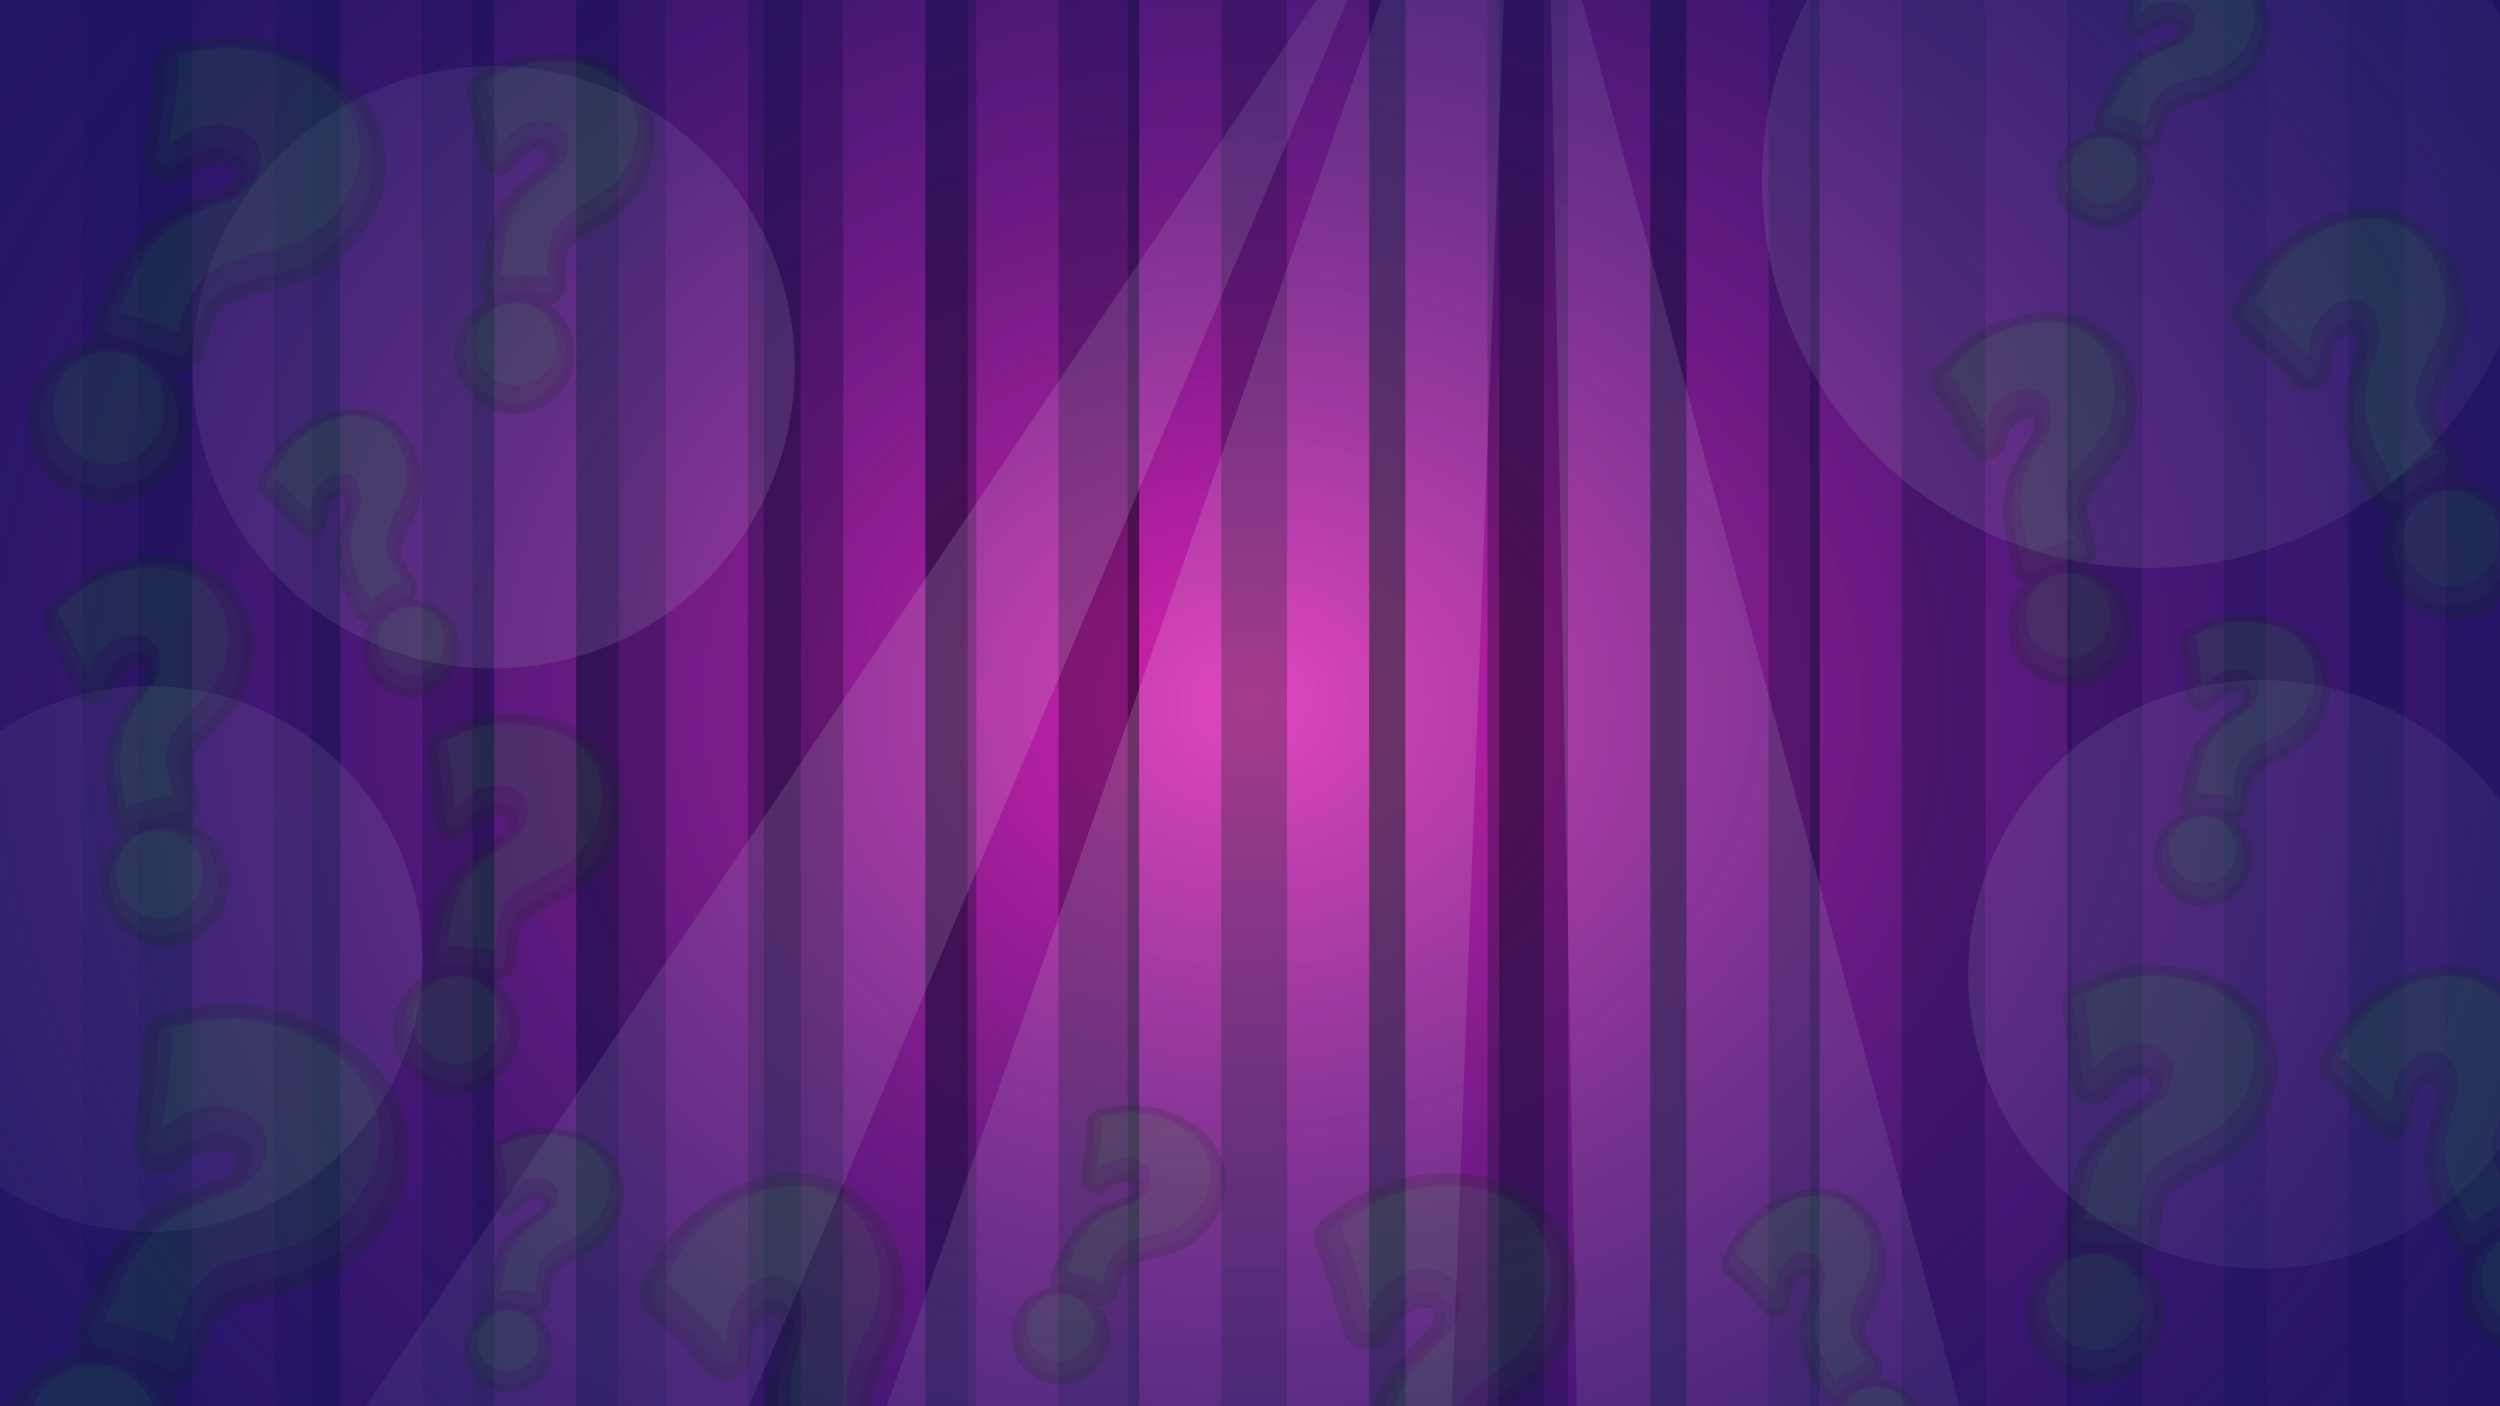 <?xml version="1.0" encoding="utf-8"?>
<!-- Generator: Adobe Illustrator 16.0.3, SVG Export Plug-In . SVG Version: 6.00 Build 0)  -->
<!DOCTYPE svg PUBLIC "-//W3C//DTD SVG 1.1//EN" "http://www.w3.org/Graphics/SVG/1.1/DTD/svg11.dtd">
<svg version="1.1" id="Layer_2" xmlns="http://www.w3.org/2000/svg" xmlns:xlink="http://www.w3.org/1999/xlink" x="0px" y="0px"
	 width="1920px" height="1080px" viewBox="0 0 1920 1080" enable-background="new 0 0 1920 1080" xml:space="preserve">
<rect x="0" y="0" width="1920" height="1080" fill="#808080" stroke="none"/>
<symbol  id="q1_3" viewBox="-60.704 -114.499 121.408 228.998">
	<g>
		<path fill="#003300" d="M-25.638-47.37c-2.617,0-5.193,0.856-7.313,2.485c-2.956,2.271-4.688,5.787-4.688,9.515
			c0,0.873,0.037,2.855,0.073,4.696c0.028,1.411,0.056,2.728,0.056,3.229v10.114c0,8.482,1.315,16.703,3.908,24.433
			c2.723,8.113,7.29,15.681,13.575,22.488c0.242,0.263,0.496,0.517,0.761,0.754c0.388,0.429,1.126,1.282,1.55,1.774
			c0.849,0.981,1.394,1.611,1.871,2.113c0.26,0.271,1.067,1.07,2.134,2.114c1.394,1.366,5.019,4.916,6.03,6.055
			c0.655,0.899,1.231,1.834,1.712,2.769c0.223,0.437,0.362,0.838,0.422,1.229c0.165,1.071,0.248,2.431,0.248,4.044
			c0,0.271-0.023,0.653-0.134,0.926c-0.024,0.058-0.039,0.09-0.128,0.172c-0.12,0.112-0.451,0.366-1.151,0.646
			c-0.277,0.111-0.937,0.304-2.177,0.304c-2.788,0-5.398-0.789-7.979-2.411c-1.858-1.169-4.82-3.954-8.373-10.584
			c-2.103-3.925-6.185-6.333-10.573-6.333c-0.395,0-0.79,0.02-1.188,0.059c-4.827,0.479-8.893,3.817-10.3,8.46
			c-0.419,1.38-1.559,5.322-2.757,9.471c-1.226,4.239-2.614,9.046-3.175,10.901c-1.015,3.354-4.842,13.861-5.928,16.14
			c-2.907,5.161-1.61,11.709,3.104,15.363c4.539,3.521,9.032,6.643,13.356,9.273c4.657,2.833,9.417,5.104,14.148,6.751
			c4.569,1.59,9.408,2.819,14.384,3.657c4.987,0.838,10.403,1.263,16.104,1.263c9.176,0,17.502-1.421,24.749-4.222
			c7.359-2.852,13.649-6.77,18.7-11.648c5.107-4.941,8.989-10.64,11.544-16.938c2.507-6.186,3.777-12.664,3.777-19.263
			c0-6.6-0.788-12.665-2.342-18.026c-1.499-5.168-3.462-9.928-5.835-14.145c-2.459-4.37-5.442-8.323-8.865-11.747
			c-3.089-3.088-6.201-5.786-9.252-8.021c-0.143-0.104-0.287-0.205-0.434-0.306c-1.375-0.925-7.718-5.833-9.164-7.171
			c-0.302-0.31-0.621-0.602-0.955-0.876c-5.042-4.146-7.201-7.131-8.126-8.902c-1.21-2.321-1.798-4.893-1.798-7.854
			c0-1.716,0.274-7.836,0.357-9.03c0.072-0.97,0.557-4.844,0.76-5.831c0.844-3.567-0.003-7.278-2.279-10.154
			c-2.275-2.877-5.753-4.506-9.421-4.506c-4.459,0-8.896-0.428-13.188-0.84c-4.571-0.438-8.614-0.887-12.712-1.979
			C-23.568-47.236-24.606-47.37-25.638-47.37z"/>
		<path fill="#003300" d="M-11.401-114.499c-20.791,0-37.705,16.915-37.705,37.705c0,20.791,16.914,37.706,37.705,37.706
			s37.705-16.915,37.705-37.706C26.304-97.584,9.39-114.499-11.401-114.499z"/>
		<path fill="#025C01" d="M-25.639-40.37c-1.308,0-2.596,0.429-3.656,1.243c-1.478,1.136-2.344,2.894-2.344,4.757
			c0,0.853,0.037,2.784,0.072,4.579c0.029,1.462,0.057,2.825,0.057,3.346v10.114c0,7.832,1.21,15.41,3.597,22.524
			c2.451,7.305,6.589,14.145,12.296,20.328c0.17,0.184,0.352,0.355,0.543,0.519c0.393,0.41,1.362,1.533,1.901,2.157
			c0.695,0.807,1.335,1.541,1.676,1.897c0.242,0.255,0.994,0.995,1.984,1.968c1.58,1.547,5.775,5.654,6.538,6.606
			c0.877,1.182,1.677,2.461,2.343,3.755c0.523,1.021,0.856,2.024,1.016,3.063c0.211,1.371,0.317,3.035,0.317,4.954
			c0,1.195-0.19,2.244-0.582,3.199c-0.358,0.872-0.876,1.619-1.578,2.276c-0.777,0.727-1.797,1.347-3.023,1.837
			c-1.211,0.484-2.694,0.73-4.406,0.73c-3.952,0-7.606-1.092-11.173-3.332c-3.596-2.263-7.118-6.577-10.468-12.829
			c-1.052-1.963-3.093-3.167-5.287-3.167c-0.197,0-0.395,0.01-0.594,0.028c-2.414,0.239-4.446,1.907-5.15,4.229
			c-0.415,1.368-1.545,5.279-2.733,9.392c-1.29,4.468-2.624,9.082-3.195,10.976c-1.161,3.836-5.43,15.486-6.384,17.246
			c-1.584,2.605-0.917,5.912,1.493,7.78c4.36,3.384,8.667,6.373,12.798,8.89c4.296,2.612,8.669,4.703,13.001,6.211
			c4.252,1.478,8.763,2.624,13.409,3.406c4.657,0.781,9.738,1.18,15.106,1.18c8.433,0,16.031-1.285,22.585-3.818
			c6.607-2.557,12.224-6.044,16.695-10.365c4.499-4.354,7.914-9.358,10.152-14.881c2.215-5.465,3.338-11.186,3.338-17.007
			c0-6.033-0.708-11.537-2.105-16.356c-1.37-4.727-3.153-9.056-5.301-12.87c-2.19-3.896-4.842-7.409-7.879-10.447
			c-2.872-2.871-5.75-5.37-8.556-7.426c-0.071-0.053-0.144-0.104-0.217-0.152c-1.785-1.188-8.928-6.76-10.063-7.904
			c-0.176-0.186-0.341-0.338-0.538-0.5c-4.674-3.844-7.916-7.466-9.635-10.766C8.745-6.195,7.935-9.671,7.935-13.625
			c0-1.999,0.293-8.307,0.371-9.443c0.081-1.177,0.652-5.715,0.885-6.698c0.422-1.785,0.004-3.664-1.134-5.104
			c-1.138-1.438-2.871-2.277-4.705-2.277c-4.746,0-9.33-0.438-13.763-0.863c-4.842-0.467-9.144-0.944-13.683-2.153
			C-24.603-40.303-25.122-40.37-25.639-40.37z"/>
		<path fill="#025C01" d="M-11.401-107.499c-17.482,0-31.705,14.224-31.705,31.705c0,17.482,14.223,31.706,31.705,31.706
			s31.705-14.224,31.705-31.706C20.304-93.275,6.081-107.499-11.401-107.499z"/>
		<g>
			<path fill="#009900" d="M3.352-26.148c-5.069,0-9.966-0.473-14.431-0.899c-4.468-0.434-9.406-0.946-14.56-2.32
				c0,1.547,0.129,6.768,0.129,7.925c0,1.159,0,7.622,0,10.114c0,7.215,1.095,14.087,3.285,20.615
				c2.19,6.527,5.862,12.583,11.017,18.167c0.516,0.343,3.241,3.648,4.059,4.51c0.815,0.858,7.837,7.581,8.955,9.085
				c1.115,1.501,2.081,3.047,2.898,4.638c0.815,1.59,1.354,3.224,1.61,4.896c0.258,1.674,0.387,3.627,0.387,5.861
				c0,1.976-0.344,3.801-1.03,5.476c-0.688,1.675-1.697,3.135-3.028,4.382c-1.333,1.243-2.963,2.254-4.896,3.027
				c-1.934,0.771-4.146,1.16-6.636,1.16c-5.069,0-9.857-1.418-14.366-4.253c-4.51-2.834-8.697-7.859-12.563-15.075
				c-0.859,2.835-4.812,16.664-5.927,20.356c-1.117,3.691-5.756,16.576-6.957,18.556c4.207,3.264,8.288,6.098,12.24,8.504
				c3.95,2.404,7.901,4.294,11.854,5.669c3.95,1.374,8.096,2.427,12.434,3.157c4.337,0.729,9.04,1.096,14.109,1.096
				c7.73,0,14.537-1.141,20.422-3.415c5.883-2.276,10.778-5.306,14.688-9.084c3.907-3.78,6.829-8.053,8.762-12.819
				c1.933-4.769,2.898-9.687,2.898-14.753c0-5.499-0.624-10.396-1.868-14.688c-1.246-4.297-2.834-8.162-4.767-11.599
				c-1.934-3.437-4.232-6.484-6.894-9.146c-2.664-2.663-5.283-4.94-7.859-6.828c-1.805-1.205-9.708-7.303-11.081-8.763
				c-5.327-4.38-9.042-8.59-11.146-12.626c-2.105-4.039-3.156-8.505-3.156-13.4c0-2.147,0.3-8.612,0.386-9.856
				C2.405-19.729,3.007-24.689,3.352-26.148z"/>
			<path fill="#009900" d="M14.304-70.794c0,14.196-11.509,25.706-25.705,25.706c-14.196,0-25.705-11.51-25.705-25.706
				s11.509-25.705,25.705-25.705C2.795-96.499,14.304-84.99,14.304-70.794z"/>
		</g>
	</g>
</symbol>
<symbol  id="q3_3" viewBox="-78.02 -110.997 156.039 221.995">
	<g>
		<path fill="#003300" d="M8.812-54.86c-0.729,0-1.462,0.066-2.191,0.202c-3.665,0.683-6.807,3.026-8.5,6.351
			c-0.396,0.774-1.263,2.559-2.066,4.212c-0.618,1.271-1.192,2.458-1.421,2.903l-4.593,9c-3.855,7.559-6.42,15.479-7.624,23.544
			c-1.263,8.466-0.634,17.278,1.87,26.202c0.097,0.346,0.208,0.686,0.335,1.02c0.151,0.555,0.419,1.647,0.573,2.276
			c0.31,1.268,0.51,2.075,0.708,2.743c0.104,0.354,0.462,1.438,0.938,2.855c0.621,1.848,2.234,6.652,2.617,8.123
			c0.176,1.106,0.266,2.194,0.269,3.252c0.001,0.483-0.058,0.905-0.182,1.276c-0.342,1.033-0.886,2.283-1.619,3.724
			c-0.124,0.242-0.318,0.571-0.542,0.765c-0.047,0.04-0.076,0.062-0.188,0.092c-0.177,0.053-0.444,0.08-0.756,0.08
			c-0.177,0-0.367-0.009-0.568-0.026c-0.295-0.026-0.968-0.157-2.073-0.724c-2.483-1.267-4.45-3.153-6.013-5.773
			c-1.122-1.885-2.494-5.709-2.646-13.232c-0.098-4.85-3.105-9.163-7.622-10.933c-1.421-0.558-2.903-0.826-4.372-0.826
			c-3.202,0-6.341,1.282-8.646,3.678c-1.049,1.088-3.731,3.95-6.837,7.264c-2.989,3.188-6.377,6.803-7.709,8.189
			c-2.426,2.524-10.611,10.146-12.617,11.683c-4.934,3.278-6.752,9.697-4.216,15.097c2.443,5.198,5.026,10.021,7.68,14.328
			c2.862,4.643,6.069,8.828,9.535,12.444c3.345,3.488,7.095,6.782,11.147,9.794c4.068,3.019,8.699,5.855,13.772,8.444
			c8.177,4.172,16.239,6.69,23.966,7.488c2.214,0.228,4.412,0.344,6.536,0.344c5.408,0,10.594-0.746,15.413-2.218
			c6.797-2.082,12.844-5.396,17.983-9.846c5.045-4.367,9.121-9.563,12.121-15.438c2.996-5.873,5.051-11.633,6.105-17.119
			c1.016-5.283,1.428-10.415,1.23-15.254c-0.201-5.001-1.063-9.879-2.557-14.491c-1.348-4.158-2.895-7.978-4.596-11.354
			c-0.078-0.154-0.16-0.31-0.244-0.458c-0.807-1.454-4.227-8.713-4.904-10.562c-0.129-0.413-0.281-0.817-0.453-1.216
			c-2.607-5.983-3.174-9.625-3.191-11.627c-0.023-2.615,0.621-5.17,1.969-7.811c0.785-1.541,3.807-6.857,4.418-7.875
			c0.512-0.842,2.703-4.069,3.334-4.859c2.371-2.797,3.301-6.486,2.58-10.081c-0.721-3.595-3.076-6.626-6.342-8.292
			c-3.975-2.027-7.738-4.428-11.377-6.748c-3.859-2.462-7.256-4.695-10.414-7.533C14.611-53.781,11.748-54.86,8.812-54.86z"/>
		<path fill="#003300" d="M40.341-110.997c-14.254,0-27.132,7.883-33.607,20.572c-4.578,8.972-5.388,19.188-2.281,28.77
			c3.107,9.58,9.759,17.377,18.73,21.954c5.287,2.698,11.207,4.125,17.115,4.125c14.254,0,27.131-7.882,33.607-20.571
			c9.449-18.521,2.068-41.273-16.449-50.725C52.167-109.571,46.25-110.997,40.341-110.997L40.341-110.997z"/>
		<path fill="#025C01" d="M8.812-47.86c-0.364,0-0.73,0.033-1.096,0.104c-1.833,0.34-3.403,1.514-4.25,3.174
			c-0.386,0.758-1.231,2.496-2.016,4.109c-0.64,1.314-1.235,2.545-1.472,3.008l-4.596,9.005c-3.559,6.976-5.925,14.275-7.033,21.7
			c-1.137,7.62-0.56,15.592,1.713,23.693c0.068,0.242,0.151,0.479,0.248,0.71c0.164,0.542,0.516,1.98,0.711,2.779
			c0.254,1.037,0.491,1.985,0.633,2.462c0.099,0.333,0.433,1.337,0.875,2.654c0.703,2.093,2.57,7.654,2.816,8.85
			c0.245,1.45,0.376,2.952,0.381,4.416c0.003,1.146-0.156,2.189-0.486,3.188c-0.436,1.315-1.098,2.851-1.97,4.561
			c-0.544,1.065-1.189,1.911-1.975,2.586c-0.714,0.612-1.514,1.043-2.438,1.312c-0.726,0.207-1.542,0.313-2.418,0.313
			c-0.357,0-0.731-0.018-1.112-0.052c-1.297-0.119-2.73-0.574-4.256-1.353c-3.52-1.798-6.28-4.431-8.438-8.049
			c-2.174-3.646-3.35-9.092-3.492-16.186c-0.049-2.425-1.553-4.581-3.812-5.466c-0.71-0.278-1.452-0.413-2.187-0.413
			c-1.601-0.001-3.17,0.641-4.323,1.839c-1,1.039-3.824,4.051-6.78,7.204c-3.147,3.354-6.401,6.828-7.759,8.242
			c-2.774,2.887-11.873,11.326-13.526,12.463c-2.594,1.602-3.5,4.849-2.204,7.606c2.348,4.996,4.823,9.616,7.358,13.732
			c2.639,4.28,5.585,8.13,8.759,11.442c3.111,3.243,6.608,6.313,10.394,9.128c3.797,2.813,8.143,5.478,12.921,7.917
			c7.515,3.834,14.867,6.143,21.854,6.862c2.009,0.207,4,0.313,5.92,0.313c4.813,0,9.41-0.658,13.661-1.957
			c5.987-1.834,11.303-4.74,15.807-8.64c4.457-3.86,8.059-8.447,10.703-13.634c2.74-5.37,4.609-10.595,5.559-15.524
			c0.928-4.828,1.307-9.496,1.129-13.874c-0.182-4.459-0.945-8.795-2.27-12.89c-1.254-3.864-2.684-7.397-4.248-10.504
			c-0.039-0.077-0.08-0.152-0.121-0.229c-1.051-1.878-4.883-10.089-5.371-11.618c-0.072-0.245-0.15-0.455-0.252-0.688
			c-2.416-5.547-3.659-10.246-3.689-13.97c-0.031-3.604,0.826-7.067,2.623-10.59c0.895-1.751,4.055-7.297,4.623-8.24
			c0.578-0.967,3.188-4.809,3.836-5.57c1.186-1.398,1.666-3.264,1.305-5.061c-0.359-1.798-1.521-3.332-3.154-4.165
			c-4.232-2.159-8.117-4.637-11.875-7.032c-3.941-2.516-7.707-4.99-11.2-8.132C11.711-47.32,10.278-47.86,8.812-47.86z"/>
		<path fill="#025C01" d="M40.341-103.997c-11.988,0-22.818,6.629-28.263,17.301c-3.849,7.543-4.529,16.135-1.917,24.189
			c2.612,8.057,8.206,14.612,15.749,18.461c4.447,2.27,9.424,3.47,14.389,3.47c11.988,0,22.816-6.628,28.264-17.3
			c7.945-15.573,1.74-34.707-13.832-42.652C50.282-102.798,45.307-103.997,40.341-103.997L40.341-103.997z"/>
		<g>
			<path fill="#009900" d="M33.167-20.814c-4.514-2.305-8.66-4.949-12.443-7.361c-3.783-2.414-7.947-5.117-11.914-8.686
				c-0.702,1.378-2.961,6.084-3.487,7.117c-0.527,1.033-3.464,6.79-4.598,9.01C-2.554-14.307-4.7-7.689-5.716-0.877
				c-1.016,6.81-0.497,13.872,1.556,21.188c0.304,0.538,1.228,4.726,1.565,5.86c0.336,1.135,3.536,10.313,3.847,12.162
				c0.313,1.844,0.469,3.661,0.475,5.448c0.005,1.785-0.258,3.482-0.791,5.093c-0.532,1.61-1.305,3.407-2.32,5.398
				c-0.897,1.759-2.034,3.229-3.406,4.407c-1.375,1.181-2.938,2.021-4.689,2.525c-1.753,0.503-3.663,0.662-5.736,0.473
				c-2.074-0.188-4.22-0.852-6.438-1.98c-4.516-2.305-8.137-5.744-10.865-10.318c-2.728-4.575-4.173-10.953-4.338-19.138
				c-2.055,2.134-11.86,12.656-14.532,15.438c-2.673,2.781-12.662,12.149-14.629,13.365c2.264,4.818,4.61,9.198,7.036,13.137
				c2.427,3.938,5.087,7.416,7.982,10.438c2.895,3.019,6.109,5.84,9.64,8.464c3.532,2.618,7.555,5.084,12.07,7.389
				c6.887,3.515,13.467,5.593,19.743,6.239c6.275,0.646,12.012,0.173,17.213-1.415c5.197-1.592,9.743-4.068,13.631-7.438
				c3.889-3.367,6.984-7.312,9.287-11.823c2.498-4.897,4.166-9.543,5.012-13.934c0.844-4.395,1.186-8.559,1.023-12.494
				c-0.158-3.941-0.822-7.703-1.982-11.283c-1.162-3.583-2.459-6.802-3.896-9.654c-1.059-1.893-5.328-10.916-5.887-12.841
				c-2.754-6.323-4.15-11.762-4.189-16.313c-0.039-4.553,1.053-9.008,3.279-13.368c0.977-1.913,4.182-7.535,4.824-8.604
				C29.409-15.525,32.2-19.67,33.167-20.814z"/>
			<path fill="#009900" d="M63.219-55.603C56.764-42.958,41.28-37.938,28.637-44.39c-12.645-6.453-17.666-21.938-11.213-34.58
				c6.453-12.646,21.934-17.666,34.58-11.214C64.648-83.731,69.669-68.249,63.219-55.603z"/>
		</g>
	</g>
</symbol>
<symbol  id="q4_3" viewBox="-67.989 -112.407 135.977 224.814">
	<g>
		<path fill="#003300" d="M-7.283-45.684c-0.762,0-1.527,0.07-2.288,0.22c-4.375,0.851-8.811,1.278-13.101,1.69l-0.102,0.012
			c-3.184,0.306-6.307,0.581-9.466,0.581c-1.153,0-2.231-0.036-3.296-0.109c-0.274-0.019-0.549-0.027-0.822-0.027
			c-3.427,0-6.705,1.469-8.991,4.055c-2.469,2.794-3.498,6.576-2.787,10.233c0.165,0.854,0.577,2.778,0.962,4.571
			c0.298,1.387,0.578,2.685,0.675,3.178l1.929,9.933c1.618,8.328,4.476,16.146,8.496,23.239
			c4.222,7.446,10.147,14.005,17.615,19.488c0.288,0.212,0.585,0.41,0.891,0.595c0.463,0.348,1.351,1.047,1.861,1.446
			c1.02,0.803,1.673,1.315,2.237,1.717c0.308,0.222,1.254,0.852,2.5,1.675c1.628,1.072,5.864,3.866,7.073,4.791
			c0.813,0.759,1.557,1.563,2.207,2.39c0.303,0.385,0.517,0.756,0.651,1.132c0.25,0.698,0.629,1.944,1.012,3.915
			c0.053,0.272,0.103,0.651,0.046,0.937c-0.013,0.063-0.021,0.098-0.091,0.191c-0.178,0.244-0.538,0.553-1.007,0.854
			c-0.257,0.166-0.864,0.476-2.08,0.713c-0.906,0.175-1.815,0.264-2.705,0.264c-1.832,0-3.66-0.362-5.591-1.109
			c-2.046-0.792-5.483-2.961-10.235-8.792c-2.316-2.843-5.756-4.421-9.304-4.421c-1.146,0-2.302,0.164-3.437,0.504
			c-4.647,1.392-8.002,5.441-8.499,10.269c-0.148,1.438-0.518,5.543-0.904,9.854c-0.393,4.386-0.838,9.354-1.034,11.276
			c-0.356,3.487-2.108,14.528-2.74,16.97c-1.871,5.623,0.65,11.803,5.975,14.493c5.124,2.591,10.131,4.797,14.881,6.557
			c5.111,1.896,10.217,3.219,15.176,3.933c4.047,0.582,8.241,0.876,12.472,0.876c0.779,0,1.561-0.01,2.347-0.03
			c5.057-0.128,10.454-0.744,16.048-1.831c9.006-1.749,16.909-4.729,23.489-8.863c6.681-4.197,12.108-9.243,16.136-15
			c4.071-5.824,6.796-12.158,8.102-18.832c1.281-6.546,1.294-13.147,0.036-19.626c-1.26-6.479-3.189-12.283-5.737-17.253
			c-2.458-4.787-5.292-9.083-8.425-12.769c-3.247-3.822-6.93-7.134-10.943-9.843c-3.62-2.441-7.189-4.497-10.611-6.11
			c-0.159-0.075-0.32-0.146-0.483-0.216c-1.526-0.646-8.688-4.254-10.362-5.292c-0.356-0.246-0.726-0.475-1.106-0.679
			c-5.739-3.107-8.429-5.627-9.675-7.191c-1.63-2.047-2.697-4.456-3.262-7.366c-0.325-1.67-1.224-7.741-1.372-8.937
			c-0.113-0.955-0.372-4.792-0.365-5.838c0.124-3.641-1.41-7.141-4.175-9.514C-1.659-44.672-4.439-45.684-7.283-45.684z"/>
		<path fill="#003300" d="M-30.252-112.407c-2.409,0-4.838,0.234-7.218,0.697c-20.409,3.965-33.787,23.795-29.823,44.203
			c3.436,17.685,18.99,30.52,36.985,30.52c2.409,0,4.838-0.232,7.219-0.694c20.408-3.966,33.787-23.795,29.823-44.204
			C3.299-99.57-12.257-112.407-30.252-112.407C-30.253-112.407-30.251-112.407-30.252-112.407z"/>
		<path fill="#025C01" d="M-7.283-38.684c-0.381,0-0.764,0.035-1.145,0.108c-4.656,0.904-9.237,1.348-13.668,1.773l-0.102,0.01
			c-3.337,0.32-6.617,0.609-10.042,0.609c-1.274,0-2.521-0.042-3.706-0.123c-0.138-0.011-0.275-0.016-0.412-0.016
			c-1.713,0-3.353,0.732-4.495,2.026c-1.234,1.396-1.749,3.288-1.394,5.117c0.161,0.831,0.563,2.708,0.938,4.455
			c0.31,1.438,0.599,2.783,0.698,3.297l1.929,9.93C-37.188-3.808-34.555,3.4-30.856,9.93c3.802,6.704,9.167,12.63,15.948,17.611
			c0.202,0.147,0.413,0.283,0.632,0.405c0.464,0.328,1.631,1.246,2.279,1.757c0.835,0.658,1.602,1.256,2.005,1.543
			c0.286,0.204,1.167,0.788,2.324,1.552c1.846,1.219,6.749,4.452,7.678,5.24c1.086,0.992,2.115,2.096,3.015,3.239
			c0.709,0.899,1.227,1.822,1.583,2.813c0.467,1.305,0.89,2.917,1.255,4.8c0.229,1.179,0.241,2.24,0.039,3.255
			c-0.186,0.925-0.551,1.756-1.114,2.533c-0.626,0.861-1.509,1.665-2.617,2.381c-1.099,0.707-2.507,1.229-4.187,1.558
			c-1.281,0.249-2.576,0.375-3.849,0.375c-2.55,0-5.159-0.509-7.756-1.515c-3.961-1.532-8.241-5.1-12.722-10.599
			c-1.158-1.422-2.878-2.211-4.652-2.211c-0.572,0-1.15,0.083-1.718,0.253c-2.324,0.694-4.001,2.721-4.25,5.133
			c-0.146,1.429-0.512,5.497-0.896,9.773c-0.414,4.616-0.842,9.389-1.041,11.35c-0.408,3.988-2.377,16.24-2.979,18.146
			c-1.058,2.86,0.228,5.979,2.949,7.354c4.924,2.489,9.722,4.604,14.26,6.285c4.714,1.747,9.406,2.964,13.946,3.618
			c3.763,0.541,7.67,0.813,11.616,0.813c0.729,0,1.461-0.011,2.196-0.026c4.722-0.121,9.786-0.7,15.054-1.726
			c8.277-1.606,15.492-4.316,21.442-8.056c5.997-3.769,10.846-8.263,14.412-13.356c3.586-5.135,5.984-10.698,7.129-16.545
			c1.132-5.783,1.144-11.613,0.033-17.33c-1.151-5.927-2.896-11.191-5.186-15.657c-2.247-4.376-4.823-8.286-7.657-11.622
			c-2.895-3.405-6.167-6.352-9.728-8.753c-3.367-2.271-6.669-4.175-9.814-5.658c-0.08-0.037-0.161-0.074-0.242-0.106
			c-1.979-0.826-10.053-4.932-11.385-5.839c-0.207-0.147-0.398-0.267-0.623-0.389C11.205-0.548,7.332-3.485,5.015-6.397
			c-2.246-2.819-3.704-6.076-4.458-9.959C0.179-18.299-0.738-24.56-0.88-25.7c-0.139-1.116-0.448-5.749-0.408-6.742
			c0.074-1.833-0.694-3.599-2.086-4.794C-4.472-38.178-5.861-38.684-7.283-38.684z"/>
		<path fill="#025C01" d="M-30.252-105.407c-2.026,0-4.07,0.197-6.074,0.587c-17.16,3.335-28.41,20.011-25.076,37.169
			c2.889,14.871,15.966,25.664,31.095,25.664c2.026,0,4.07-0.195,6.074-0.586c17.161-3.334,28.411-20.008,25.077-37.17
			C-2.044-94.612-15.123-105.407-30.252-105.407C-30.252-105.407-30.251-105.407-30.252-105.407z"/>
		<g>
			<path fill="#009900" d="M-7.283-27.684c-4.977,0.967-9.874,1.436-14.338,1.864c-4.468,0.432-9.414,0.865-14.735,0.5
				c0.295,1.52,1.417,6.615,1.638,7.755c0.222,1.14,1.454,7.481,1.929,9.93c1.376,7.083,3.762,13.62,7.156,19.608
				c3.396,5.99,8.154,11.233,14.279,15.733c0.571,0.237,3.878,2.965,4.844,3.652c0.964,0.688,9.139,5.945,10.523,7.21
				c1.381,1.261,2.624,2.595,3.729,4c1.104,1.402,1.942,2.902,2.515,4.499c0.572,1.596,1.071,3.486,1.497,5.683
				c0.377,1.938,0.388,3.796,0.033,5.571c-0.356,1.773-1.068,3.398-2.138,4.878c-1.071,1.477-2.479,2.779-4.229,3.906
				c-1.75,1.129-3.848,1.93-6.292,2.402c-4.977,0.968-9.947,0.488-14.914-1.434c-4.968-1.924-10.036-6.059-15.207-12.403
				c-0.304,2.946-1.546,17.275-1.937,21.115c-0.393,3.836-2.488,17.369-3.291,19.539c4.752,2.401,9.299,4.406,13.638,6.014
				c4.336,1.606,8.575,2.709,12.717,3.308c4.14,0.594,8.41,0.837,12.808,0.727c4.396-0.111,9.083-0.646,14.059-1.614
				c7.589-1.475,14.054-3.892,19.396-7.246c5.341-3.355,9.568-7.264,12.687-11.719c3.114-4.456,5.168-9.208,6.156-14.256
				c0.988-5.049,0.998-10.062,0.032-15.035c-1.049-5.396-2.595-10.085-4.635-14.063c-2.043-3.979-4.339-7.474-6.891-10.476
				c-2.554-3.006-5.392-5.562-8.512-7.666c-3.123-2.105-6.129-3.843-9.018-5.205c-2.001-0.838-10.922-5.315-12.548-6.485
				C7.604,9.325,3.155,5.901,0.32,2.34C-2.517-1.223-4.4-5.405-5.333-10.212c-0.41-2.109-1.348-8.512-1.501-9.75
				C-6.988-21.201-7.344-26.185-7.283-27.684z"/>
			<path fill="#009900" d="M-5.046-73.599c2.707,13.936-6.396,27.428-20.332,30.135c-13.936,2.708-27.428-6.396-30.135-20.331
				s6.396-27.428,20.331-30.136C-21.245-96.638-7.753-87.534-5.046-73.599z"/>
		</g>
	</g>
</symbol>
<symbol  id="q5" viewBox="-82.542 -107.481 165.084 214.962">
	<g opacity="0.2">
		<path fill="#003300" d="M-12.985-47.135c-1.702,0-3.408,0.36-5.002,1.079c-4.063,1.829-8.283,3.262-12.364,4.646l-0.098,0.033
			c-4.26,1.443-8.131,2.695-12.314,3.382c-3.679,0.604-6.868,2.881-8.631,6.165c-1.764,3.284-1.9,7.201-0.371,10.602
			c0.356,0.794,1.199,2.572,1.984,4.229c0.607,1.281,1.178,2.479,1.384,2.938c0.481,1.065,3.13,6.951,4.15,9.223
			c3.483,7.74,8.056,14.696,13.594,20.682c5.813,6.28,13.082,11.308,21.609,14.938c0.328,0.14,0.662,0.265,1.001,0.375
			c0.528,0.229,1.552,0.706,2.14,0.979c1.18,0.549,1.937,0.899,2.58,1.162c0.343,0.143,1.415,0.541,2.824,1.061
			c1.829,0.672,6.585,2.42,7.972,3.04c0.964,0.552,1.872,1.162,2.693,1.817c0.384,0.309,0.678,0.62,0.896,0.957
			c0.584,0.9,1.218,2.106,1.88,3.578c0.113,0.251,0.249,0.609,0.259,0.9c0.002,0.063-0.001,0.1-0.044,0.202
			c-0.118,0.28-0.398,0.663-0.785,1.063c-0.213,0.221-0.733,0.662-1.862,1.17c-1.868,0.841-3.785,1.249-5.86,1.249
			c-0.774,0-1.585-0.058-2.409-0.173c-2.173-0.302-6.015-1.626-11.976-6.215c-2.146-1.651-4.728-2.491-7.322-2.491
			c-2.055,0-4.117,0.526-5.977,1.596c-4.206,2.416-6.543,7.128-5.923,11.939c0.185,1.428,0.761,5.479,1.369,9.748
			c0.624,4.377,1.331,9.339,1.582,11.264c0.452,3.479,1.274,14.625,1.218,17.15c-0.533,5.898,3.336,11.338,9.135,12.736
			c5.582,1.351,10.961,2.352,15.987,2.978c3.271,0.407,6.51,0.612,9.628,0.612c2.038,0,4.071-0.09,6.043-0.263
			c4.821-0.428,9.737-1.292,14.62-2.567c4.888-1.282,10.001-3.117,15.201-5.458c8.366-3.767,15.376-8.479,20.836-14.007
			c5.542-5.616,9.67-11.771,12.273-18.296c2.629-6.604,3.83-13.393,3.574-20.187c-0.25-6.664-1.751-13.096-4.459-19.114
			c-2.709-6.02-5.917-11.228-9.535-15.479c-3.49-4.103-7.231-7.634-11.123-10.501c-4.04-2.979-8.382-5.359-12.907-7.076
			c-4.082-1.547-8.027-2.73-11.727-3.521c-0.174-0.037-0.348-0.068-0.521-0.099c-1.635-0.281-9.431-2.152-11.299-2.779
			c-0.403-0.158-0.814-0.294-1.232-0.408c-6.3-1.712-9.494-3.546-11.065-4.782c-2.056-1.62-3.646-3.723-4.861-6.423
			c-0.7-1.559-2.965-7.261-3.382-8.388c-0.332-0.915-1.478-4.639-1.697-5.623c-0.695-3.602-2.989-6.64-6.246-8.329
			C-9.25-46.697-11.117-47.135-12.985-47.135z"/>
		<path fill="#003300" d="M-44.854-107.481c-5.353,0-10.553,1.119-15.459,3.327c-18.958,8.532-27.44,30.899-18.909,49.857
			c6.08,13.509,19.582,22.237,34.398,22.237c5.352,0,10.553-1.119,15.459-3.327c18.958-8.532,27.441-30.898,18.911-49.857
			c-6.08-13.509-19.582-22.237-34.397-22.237C-44.854-107.481-44.854-107.481-44.854-107.481z"/>
		<path fill="#025C01" d="M-13.063-40.112c-0.839,0-1.678,0.178-2.462,0.528c-4.326,1.946-8.685,3.426-12.899,4.856l-0.098,0.031
			c-4.519,1.531-8.638,2.86-13.271,3.621c-1.839,0.301-3.434,1.439-4.315,3.082c-0.882,1.644-0.95,3.604-0.186,5.301
			c0.348,0.772,1.169,2.508,1.935,4.121c0.63,1.33,1.221,2.573,1.435,3.053c0.479,1.063,3.13,6.948,4.15,9.223
			c3.215,7.144,7.429,13.558,12.525,19.063c5.233,5.655,11.813,10.194,19.556,13.492c0.23,0.1,0.467,0.184,0.707,0.25
			c0.526,0.212,1.87,0.838,2.616,1.188c0.968,0.45,1.854,0.856,2.313,1.046c0.323,0.132,1.32,0.502,2.629,0.98
			c2.073,0.764,7.579,2.785,8.662,3.341c1.283,0.718,2.537,1.556,3.675,2.463c0.896,0.716,1.612,1.492,2.187,2.38
			c0.752,1.158,1.532,2.634,2.319,4.383c0.492,1.094,0.749,2.126,0.784,3.158c0.03,0.939-0.135,1.835-0.505,2.721
			c-0.413,0.984-1.088,1.968-2.004,2.917c-0.906,0.941-2.157,1.772-3.718,2.476c-2.658,1.195-5.381,1.777-8.322,1.777
			c-1.05,0-2.139-0.077-3.235-0.229c-4.206-0.585-9.188-3.076-14.81-7.402c-1.072-0.826-2.364-1.246-3.661-1.246
			c-1.027,0-2.059,0.264-2.988,0.797c-2.103,1.209-3.271,3.564-2.962,5.972c0.184,1.417,0.756,5.438,1.359,9.67
			c0.656,4.606,1.336,9.374,1.591,11.336c0.517,3.975,1.405,16.35,1.257,18.349c-0.374,3.026,1.591,5.767,4.556,6.483
			c5.362,1.294,10.517,2.255,15.319,2.853c3.025,0.377,6.016,0.566,8.887,0.566c1.863,0,3.719-0.08,5.517-0.238
			c4.484-0.396,9.068-1.204,13.627-2.396c4.565-1.194,9.361-2.921,14.258-5.123c7.689-3.461,14.092-7.752,19.029-12.752
			c4.975-5.042,8.665-10.525,10.97-16.304c2.316-5.816,3.376-11.783,3.152-17.735c-0.222-5.89-1.546-11.566-3.936-16.879
			c-2.478-5.504-5.382-10.23-8.633-14.054c-3.191-3.748-6.594-6.964-10.114-9.561c-3.603-2.658-7.462-4.775-11.477-6.298
			C38.56-0.292,34.91-1.389,31.507-2.114c-0.086-0.018-0.173-0.035-0.261-0.049C29.13-2.517,20.332-4.664,18.828-5.242
			c-0.236-0.098-0.449-0.169-0.696-0.234C12.292-7.063,7.85-9.037,4.925-11.339c-2.832-2.231-4.997-5.068-6.619-8.674
			c-0.815-1.813-3.141-7.691-3.537-8.769c-0.392-1.053-1.752-5.486-1.941-6.469c-0.348-1.802-1.5-3.344-3.128-4.189
			C-11.166-39.887-12.112-40.112-13.063-40.112z"/>
		<path fill="#025C01" d="M-44.854-100.481c-4.497,0-8.87,0.942-12.996,2.801c-15.942,7.175-23.074,25.979-15.9,41.924
			c5.112,11.358,16.467,18.699,28.927,18.699c4.497,0,8.869-0.941,12.997-2.801c15.941-7.175,23.075-25.979,15.901-41.923
			c-5.112-11.358-16.467-18.7-28.926-18.7C-44.854-100.481-44.854-100.481-44.854-100.481z"/>
		<g>
			<path fill="#009900" d="M-13.063-29.112c-4.623,2.081-9.283,3.658-13.53,5.102c-4.251,1.438-8.966,2.997-14.229,3.858
				c0.635,1.41,2.895,6.115,3.37,7.174c0.477,1.059,3.129,6.949,4.15,9.225c2.961,6.579,6.78,12.396,11.457,17.451
				c4.676,5.053,10.51,9.065,17.502,12.045c0.61,0.101,4.454,2,5.552,2.446c1.095,0.447,10.257,3.695,11.895,4.607
				c1.633,0.911,3.148,1.926,4.546,3.04c1.396,1.114,2.556,2.383,3.479,3.805c0.922,1.421,1.841,3.149,2.758,5.188
				c0.811,1.801,1.247,3.604,1.309,5.416c0.059,1.81-0.262,3.555-0.965,5.238c-0.705,1.681-1.776,3.271-3.222,4.77
				c-1.445,1.499-3.304,2.76-5.574,3.78c-4.623,2.081-9.571,2.754-14.847,2.02c-5.276-0.732-11.156-3.599-17.643-8.592
				c0.379,2.938,2.451,17.17,2.949,20.997c0.497,3.825,1.555,17.479,1.271,19.774c5.176,1.25,10.061,2.157,14.652,2.729
				c4.589,0.57,8.968,0.673,13.136,0.306c4.166-0.367,8.379-1.109,12.634-2.225s8.693-2.711,13.315-4.791
				c7.05-3.173,12.789-7.006,17.223-11.495c4.43-4.49,7.65-9.261,9.666-14.312c2.011-5.054,2.922-10.146,2.729-15.286
				c-0.193-5.143-1.332-10.022-3.411-14.646c-2.257-5.014-4.835-9.223-7.731-12.627c-2.9-3.405-5.935-6.279-9.105-8.619
				c-3.175-2.341-6.521-4.179-10.041-5.514c-3.522-1.335-6.846-2.337-9.97-3.002c-2.14-0.356-11.85-2.674-13.7-3.442
				C9.901,3.505,4.788,1.19,1.211-1.628c-3.577-2.818-6.368-6.458-8.377-10.923c-0.882-1.96-3.261-7.979-3.693-9.147
				C-11.292-22.869-12.778-27.64-13.063-29.112z"/>
			<path fill="#009900" d="M-21.397-74.319c5.825,12.945,0.053,28.164-12.893,33.989c-12.945,5.826-28.163,0.055-33.989-12.892
				c-5.826-12.947-0.055-28.163,12.891-33.989C-42.442-93.037-27.226-87.266-21.397-74.319z"/>
		</g>
	</g>
</symbol>
<symbol  id="q5_3" viewBox="-82.542 -107.481 165.084 214.962">
	<g>
		<path fill="#003300" d="M-12.985-47.135c-1.702,0-3.408,0.36-5.002,1.079c-4.063,1.829-8.283,3.262-12.364,4.646l-0.098,0.033
			c-4.26,1.443-8.131,2.695-12.314,3.382c-3.679,0.604-6.868,2.881-8.631,6.165c-1.764,3.284-1.9,7.201-0.371,10.602
			c0.356,0.794,1.199,2.572,1.984,4.229c0.607,1.281,1.178,2.479,1.384,2.938c0.481,1.065,3.13,6.951,4.15,9.223
			c3.483,7.74,8.056,14.696,13.594,20.682c5.813,6.28,13.082,11.308,21.609,14.938c0.328,0.14,0.662,0.265,1.001,0.375
			c0.528,0.229,1.552,0.706,2.14,0.979c1.18,0.549,1.937,0.899,2.58,1.162c0.343,0.143,1.415,0.541,2.824,1.061
			c1.829,0.672,6.585,2.42,7.972,3.04c0.964,0.552,1.872,1.162,2.693,1.817c0.384,0.309,0.678,0.62,0.896,0.957
			c0.584,0.9,1.218,2.106,1.88,3.578c0.113,0.251,0.249,0.609,0.259,0.9c0.002,0.063-0.001,0.1-0.044,0.202
			c-0.118,0.28-0.398,0.663-0.785,1.063c-0.213,0.221-0.733,0.662-1.862,1.17c-1.868,0.841-3.785,1.249-5.86,1.249
			c-0.774,0-1.585-0.058-2.409-0.173c-2.173-0.302-6.015-1.626-11.976-6.215c-2.146-1.651-4.728-2.491-7.322-2.491
			c-2.055,0-4.117,0.526-5.977,1.596c-4.206,2.416-6.543,7.128-5.923,11.939c0.185,1.428,0.761,5.479,1.369,9.748
			c0.624,4.377,1.331,9.339,1.582,11.264c0.452,3.479,1.274,14.625,1.218,17.15c-0.533,5.898,3.336,11.338,9.135,12.736
			c5.582,1.351,10.961,2.352,15.987,2.978c3.271,0.407,6.51,0.612,9.628,0.612c2.038,0,4.071-0.09,6.043-0.263
			c4.821-0.428,9.737-1.292,14.62-2.567c4.888-1.282,10.001-3.117,15.201-5.458c8.366-3.767,15.376-8.479,20.836-14.007
			c5.542-5.616,9.67-11.771,12.273-18.296c2.629-6.604,3.83-13.393,3.574-20.187c-0.25-6.664-1.751-13.096-4.459-19.114
			c-2.709-6.02-5.917-11.228-9.535-15.479c-3.49-4.103-7.231-7.634-11.123-10.501c-4.04-2.979-8.382-5.359-12.907-7.076
			c-4.082-1.547-8.027-2.73-11.727-3.521c-0.174-0.037-0.348-0.068-0.521-0.099c-1.635-0.281-9.431-2.152-11.299-2.779
			c-0.403-0.158-0.814-0.294-1.232-0.408c-6.3-1.712-9.494-3.546-11.065-4.782c-2.056-1.62-3.646-3.723-4.861-6.423
			c-0.7-1.559-2.965-7.261-3.382-8.388c-0.332-0.915-1.478-4.639-1.697-5.623c-0.695-3.602-2.989-6.64-6.246-8.329
			C-9.25-46.697-11.117-47.135-12.985-47.135z"/>
		<path fill="#003300" d="M-44.854-107.481c-5.353,0-10.553,1.119-15.459,3.327c-18.958,8.532-27.44,30.899-18.909,49.857
			c6.08,13.509,19.582,22.237,34.398,22.237c5.352,0,10.553-1.119,15.459-3.327c18.958-8.532,27.441-30.898,18.911-49.857
			c-6.08-13.509-19.582-22.237-34.397-22.237C-44.854-107.481-44.854-107.481-44.854-107.481z"/>
		<path fill="#025C01" d="M-13.063-40.112c-0.839,0-1.678,0.178-2.462,0.528c-4.326,1.946-8.685,3.426-12.899,4.856l-0.098,0.031
			c-4.519,1.531-8.638,2.86-13.271,3.621c-1.839,0.301-3.434,1.439-4.315,3.082c-0.882,1.644-0.95,3.604-0.186,5.301
			c0.348,0.772,1.169,2.508,1.935,4.121c0.63,1.33,1.221,2.573,1.435,3.053c0.479,1.063,3.13,6.948,4.15,9.223
			c3.215,7.144,7.429,13.558,12.525,19.063c5.233,5.655,11.813,10.194,19.556,13.492c0.23,0.1,0.467,0.184,0.707,0.25
			c0.526,0.212,1.87,0.838,2.616,1.188c0.968,0.45,1.854,0.856,2.313,1.046c0.323,0.132,1.32,0.502,2.629,0.98
			c2.073,0.764,7.579,2.785,8.662,3.341c1.283,0.718,2.537,1.556,3.675,2.463c0.896,0.716,1.612,1.492,2.187,2.38
			c0.752,1.158,1.532,2.634,2.319,4.383c0.492,1.094,0.749,2.126,0.784,3.158c0.03,0.939-0.135,1.835-0.505,2.721
			c-0.413,0.984-1.088,1.968-2.004,2.917c-0.906,0.941-2.157,1.772-3.718,2.476c-2.658,1.195-5.381,1.777-8.322,1.777
			c-1.05,0-2.139-0.077-3.235-0.229c-4.206-0.585-9.188-3.076-14.81-7.402c-1.072-0.826-2.364-1.246-3.661-1.246
			c-1.027,0-2.059,0.264-2.988,0.797c-2.103,1.209-3.271,3.564-2.962,5.972c0.184,1.417,0.756,5.438,1.359,9.67
			c0.656,4.606,1.336,9.374,1.591,11.336c0.517,3.975,1.405,16.35,1.257,18.349c-0.374,3.026,1.591,5.767,4.556,6.483
			c5.362,1.294,10.517,2.255,15.319,2.853c3.025,0.377,6.016,0.566,8.887,0.566c1.863,0,3.719-0.08,5.517-0.238
			c4.484-0.396,9.068-1.204,13.627-2.396c4.565-1.194,9.361-2.921,14.258-5.123c7.689-3.461,14.092-7.752,19.029-12.752
			c4.975-5.042,8.665-10.525,10.97-16.304c2.316-5.816,3.376-11.783,3.152-17.735c-0.222-5.89-1.546-11.566-3.936-16.879
			c-2.478-5.504-5.382-10.23-8.633-14.054c-3.191-3.748-6.594-6.964-10.114-9.561c-3.603-2.658-7.462-4.775-11.477-6.298
			C38.56-0.292,34.91-1.389,31.507-2.114c-0.086-0.018-0.173-0.035-0.261-0.049C29.13-2.517,20.332-4.664,18.828-5.242
			c-0.236-0.098-0.449-0.169-0.696-0.234C12.292-7.063,7.85-9.037,4.925-11.339c-2.832-2.231-4.997-5.068-6.619-8.674
			c-0.815-1.813-3.141-7.691-3.537-8.769c-0.392-1.053-1.752-5.486-1.941-6.469c-0.348-1.802-1.5-3.344-3.128-4.189
			C-11.166-39.887-12.112-40.112-13.063-40.112z"/>
		<path fill="#025C01" d="M-44.854-100.481c-4.497,0-8.87,0.942-12.996,2.801c-15.942,7.175-23.074,25.979-15.9,41.924
			c5.112,11.358,16.467,18.699,28.927,18.699c4.497,0,8.869-0.941,12.997-2.801c15.941-7.175,23.075-25.979,15.901-41.923
			c-5.112-11.358-16.467-18.7-28.926-18.7C-44.854-100.481-44.854-100.481-44.854-100.481z"/>
		<g>
			<path fill="#009900" d="M-13.063-29.112c-4.623,2.081-9.283,3.658-13.53,5.102c-4.251,1.438-8.966,2.997-14.229,3.858
				c0.635,1.41,2.895,6.115,3.37,7.174c0.477,1.059,3.129,6.949,4.15,9.225c2.961,6.579,6.78,12.396,11.457,17.451
				c4.676,5.053,10.51,9.065,17.502,12.045c0.61,0.101,4.454,2,5.552,2.446c1.095,0.447,10.257,3.695,11.895,4.607
				c1.633,0.911,3.148,1.926,4.546,3.04c1.396,1.114,2.556,2.383,3.479,3.805c0.922,1.421,1.841,3.149,2.758,5.188
				c0.811,1.801,1.247,3.604,1.309,5.416c0.059,1.81-0.262,3.555-0.965,5.238c-0.705,1.681-1.776,3.271-3.222,4.77
				c-1.445,1.499-3.304,2.76-5.574,3.78c-4.623,2.081-9.571,2.754-14.847,2.02c-5.276-0.732-11.156-3.599-17.643-8.592
				c0.379,2.938,2.451,17.17,2.949,20.997c0.497,3.825,1.555,17.479,1.271,19.774c5.176,1.25,10.061,2.157,14.652,2.729
				c4.589,0.57,8.968,0.673,13.136,0.306c4.166-0.367,8.379-1.109,12.634-2.225s8.693-2.711,13.315-4.791
				c7.05-3.173,12.789-7.006,17.223-11.495c4.43-4.49,7.65-9.261,9.666-14.312c2.011-5.054,2.922-10.146,2.729-15.286
				c-0.193-5.143-1.332-10.022-3.411-14.646c-2.257-5.014-4.835-9.223-7.731-12.627c-2.9-3.405-5.935-6.279-9.105-8.619
				c-3.175-2.341-6.521-4.179-10.041-5.514c-3.522-1.335-6.846-2.337-9.97-3.002c-2.14-0.356-11.85-2.674-13.7-3.442
				C9.901,3.505,4.788,1.19,1.211-1.628c-3.577-2.818-6.368-6.458-8.377-10.923c-0.882-1.96-3.261-7.979-3.693-9.147
				C-11.292-22.869-12.778-27.64-13.063-29.112z"/>
			<path fill="#009900" d="M-21.397-74.319c5.825,12.945,0.053,28.164-12.893,33.989c-12.945,5.826-28.163,0.055-33.989-12.892
				c-5.826-12.947-0.055-28.163,12.891-33.989C-42.442-93.037-27.226-87.266-21.397-74.319z"/>
		</g>
	</g>
</symbol>
<use xlink:href="#q5"  width="165.084" height="214.962" x="-82.542" y="-107.481" transform="matrix(1 0 0 -1 126.182 260)" overflow="visible"/>
<g>
	<rect fill="#5D0E4A" width="1878.675" height="1080"/>
	<g>
		<g>
			<rect x="1867.382" fill="#961778" width="52.618" height="1080"/>
			<rect x="1695.814" fill="#961778" width="64.632" height="1080"/>
			<rect x="1591" fill="#961778" width="64.631" height="1080"/>
			<rect x="1460.563" fill="#961778" width="64.635" height="1080"/>
			<rect x="1325.467" fill="#961778" width="64.632" height="1080"/>
			<rect x="1185.712" fill="#961778" width="64.635" height="1080"/>
			<rect x="1086.721" fill="#961778" width="64.633" height="1080"/>
			<rect x="929.497" fill="#961778" width="64.632" height="1080"/>
			<rect x="801.39" fill="#961778" width="64.634" height="1080"/>
			<rect x="743.159" fill="#961778" width="64.632" height="1080"/>
			<rect x="615.05" fill="#961778" width="64.633" height="1080"/>
			<rect x="521.881" fill="#961778" width="64.632" height="1080"/>
			<rect x="475.297" fill="#961778" width="64.633" height="1080"/>
			<rect x="298.274" fill="#961778" width="64.633" height="1080"/>
			<rect x="174.825" fill="#961778" width="64.633" height="1080"/>
			<rect x="41.325" fill="#961778" width="64.632" height="1080"/>
		</g>
	</g>
	<g>
		<g>
			<rect fill="#DD22B1" width="63.053" height="1080"/>
			<rect x="147.701" fill="#DD22B1" width="63.053" height="1080"/>
			<rect x="261.317" fill="#DD22B1" width="63.053" height="1080"/>
			<rect x="379.478" fill="#DD22B1" width="63.056" height="1080"/>
			<rect x="511.273" fill="#DD22B1" width="63.054" height="1080"/>
			<rect x="647.612" fill="#DD22B1" width="63.053" height="1080"/>
			<rect x="749.867" fill="#DD22B1" width="63.053" height="1080"/>
			<rect x="874.844" fill="#DD22B1" width="63.057" height="1080"/>
			<rect x="988.46" fill="#DD22B1" width="63.054" height="1080"/>
			<rect x="1079.354" fill="#DD22B1" width="63.056" height="1080"/>
			<rect x="1204.331" fill="#DD22B1" width="63.052" height="1080"/>
			<rect x="1295.225" fill="#DD22B1" width="63.055" height="1080"/>
			<rect x="1397.479" fill="#DD22B1" width="63.055" height="1080"/>
			<rect x="1524.729" fill="#DD22B1" width="63.056" height="1080"/>
			<rect x="1645.161" fill="#DD22B1" width="63.054" height="1080"/>
			<rect x="1740.599" fill="#DD22B1" width="63.056" height="1080"/>
			<rect x="1846.076" fill="#DD22B1" width="32.599" height="1080"/>
		</g>
	</g>
</g>
<radialGradient id="SVGID_1_" cx="1373.782" cy="251" r="871.568" gradientTransform="matrix(1.198 0 0 1 -686.478 289)" gradientUnits="userSpaceOnUse">
	<stop  offset="0" style="stop-color:#1B1464;stop-opacity:0"/>
	<stop  offset="1" style="stop-color:#1B1464;stop-opacity:0.8"/>
</radialGradient>
<rect fill="url(#SVGID_1_)" width="1920" height="1080"/>
<g opacity="0.16">
	<circle fill="#FFFFFF" cx="379.061" cy="282.065" r="231.265"/>
	<path fill="#FFFFFF" d="M1737.641,522.292c-124.823,0-226.017,101.19-226.017,226.016c0,124.826,101.191,226.019,226.017,226.019
		c74.872,0,141.23-36.415,182.359-92.491V614.783C1878.871,558.707,1812.513,522.292,1737.641,522.292z"/>
	<path fill="#FFFFFF" d="M324.432,736.444c0-115.723-93.811-209.53-209.531-209.53c-42.43,0-81.906,12.625-114.9,34.304v350.453
		c32.995,21.679,72.47,34.304,114.9,34.304C230.621,945.975,324.432,852.165,324.432,736.444z"/>
	<path fill="#FFFFFF" d="M1650.421,436.179c119.388,0,222.314-70.402,269.579-171.945V13.706c-2.158-4.636-4.43-9.205-6.814-13.706
		H1387.66c-21.98,41.474-34.448,88.762-34.448,138.969C1353.212,303.115,1486.278,436.179,1650.421,436.179z"/>
	<polygon fill="#FFFFFF" points="1061,0 681,1080 1115,1080 1155,0 	"/>
	<polygon fill="#FFFFFF" points="1011,0 281,1080 575,1080 1035,0 	"/>
	<polygon fill="#FFFFFF" points="1191,0 1211,1080 1505,1080 1215,0 	"/>
</g>
<radialGradient id="SVGID_2_" cx="1373.782" cy="251" r="956.642" gradientTransform="matrix(1.198 0 0 1 -686.478 289)" gradientUnits="userSpaceOnUse">
	<stop  offset="0" style="stop-color:#1B1464;stop-opacity:0"/>
	<stop  offset="1" style="stop-color:#1B1464;stop-opacity:0.8"/>
</radialGradient>
<rect fill="url(#SVGID_2_)" width="1920" height="1080"/>
<g opacity="0.16">
	
		<use xlink:href="#q1_3"  width="121.408" height="228.998" id="XMLID_13_" x="-60.704" y="-114.499" transform="matrix(1.225 -0.28 -0.28 -1.225 1582.043 382.938)" overflow="visible"/>
	<g>
		<g>
			<path fill="#003300" d="M1167.354,1074.137c5.075-3.721,10.256-8.211,15.395-13.349c5.694-5.696,10.659-12.273,14.75-19.546
				c3.949-7.018,7.215-14.932,9.709-23.529c2.585-8.924,3.896-19.016,3.896-29.995c0-10.977-2.112-21.758-6.283-32.047
				c-4.252-10.481-10.709-19.963-19.207-28.185c-8.403-8.121-18.869-14.643-31.113-19.381c-12.059-4.66-25.911-7.023-41.178-7.023
				c-9.483,0-18.495,0.706-26.793,2.1c-8.278,1.396-16.329,3.44-23.934,6.085c-7.871,2.739-15.791,6.521-23.54,11.233
				c-7.192,4.379-14.67,9.57-22.223,15.429c-7.844,6.084-10,16.977-5.163,25.564c1.807,3.786,8.174,21.269,9.862,26.85
				c0.933,3.09,3.241,11.085,5.28,18.143c1.993,6.897,3.892,13.459,4.588,15.755c2.341,7.724,9.104,13.276,17.138,14.072
				c0.66,0.066,1.318,0.101,1.976,0.1c7.303,0,14.095-4.007,17.593-10.536c5.911-11.031,10.839-15.664,13.933-17.608
				c4.294-2.698,8.637-4.012,13.274-4.012c2.063,0,3.161,0.315,3.622,0.5c1.164,0.466,1.716,0.888,1.916,1.074
				c0.146,0.138,0.172,0.188,0.213,0.287c0.185,0.45,0.224,1.086,0.224,1.54c0,2.685-0.14,4.943-0.413,6.729
				c-0.101,0.65-0.331,1.322-0.702,2.046c-0.799,1.558-1.758,3.105-2.849,4.605c-1.684,1.891-7.715,7.799-10.032,10.068
				c-1.774,1.737-3.118,3.067-3.552,3.521c-0.793,0.837-1.7,1.882-3.112,3.518c-0.705,0.818-1.935,2.242-2.578,2.952
				c-0.439,0.397-0.862,0.816-1.267,1.253c-10.457,11.33-18.057,23.918-22.587,37.417c-0.025,0.077-0.047,0.157-0.072,0.234h105.384
				c3.068-2.384,6.037-4.624,7.128-5.358C1166.875,1074.479,1167.116,1074.311,1167.354,1074.137z"/>
			<path fill="#025C01" d="M1144.35,1077.826c1.89-1.905,13.771-11.171,16.741-13.152c0.122-0.082,0.242-0.166,0.361-0.253
				c4.668-3.421,9.456-7.577,14.232-12.354c5.056-5.057,9.466-10.902,13.109-17.385c3.572-6.349,6.54-13.552,8.819-21.411
				c2.323-8.021,3.503-17.18,3.503-27.218c0-9.686-1.868-19.205-5.556-28.297c-3.724-9.186-9.404-17.514-16.892-24.758
				c-7.438-7.19-16.784-12.992-27.776-17.246c-10.903-4.216-23.548-6.353-37.576-6.353c-8.934,0-17.387,0.657-25.136,1.961
				c-7.729,1.302-15.233,3.209-22.311,5.668c-7.207,2.509-14.483,5.983-21.631,10.334c-6.873,4.184-14.038,9.159-21.293,14.788
				c-4.012,3.108-5.12,8.607-2.484,12.945c1.588,2.928,8.688,22.313,10.621,28.694c0.951,3.146,3.17,10.828,5.315,18.257
				c1.979,6.844,3.856,13.352,4.549,15.626c1.172,3.863,4.553,6.643,8.567,7.038c0.332,0.032,0.66,0.049,0.988,0.049
				c3.65,0,7.047-2.003,8.797-5.268c5.572-10.402,11.436-17.584,17.416-21.347c5.936-3.729,12.015-5.543,18.589-5.543
				c2.851,0,5.316,0.408,7.331,1.216c2.041,0.814,3.737,1.849,5.031,3.056c1.168,1.095,2.029,2.337,2.625,3.787
				c0.652,1.591,0.969,3.334,0.969,5.326c0,3.19-0.177,5.963-0.526,8.24c-0.267,1.729-0.818,3.397-1.689,5.098
				c-1.107,2.151-2.438,4.282-3.896,6.249c-1.271,1.583-8.249,8.421-10.879,10.995c-1.646,1.612-2.897,2.846-3.303,3.27
				c-0.564,0.598-1.631,1.819-2.787,3.159c-0.896,1.039-2.511,2.908-3.162,3.59c-0.318,0.271-0.621,0.56-0.903,0.864
				c-9.161,9.926-15.885,20.87-20.009,32.544h77.744c0.522-0.446,1.056-0.895,1.603-1.343
				C1143.782,1078.388,1144.057,1078.135,1144.35,1077.826z"/>
			<g>
				<path fill="#009900" d="M1137.114,1062.628c2.284-2.428,15.434-12.574,18.437-14.577c4.286-3.142,8.646-6.93,13.076-11.36
					c4.428-4.43,8.252-9.502,11.47-15.223c3.216-5.714,5.857-12.146,7.933-19.294c2.068-7.144,3.106-15.29,3.106-24.438
					c0-8.433-1.605-16.613-4.82-24.547c-3.218-7.933-8.077-15.038-14.578-21.329c-6.506-6.287-14.651-11.325-24.438-15.113
					c-9.791-3.785-21.115-5.683-33.979-5.683c-8.436,0-16.26,0.609-23.477,1.821c-7.218,1.218-14.113,2.97-20.688,5.253
					c-6.575,2.288-13.149,5.435-19.723,9.435c-6.574,4.002-13.364,8.719-20.364,14.146c1.998,3.289,9.716,24.729,11.575,30.87
					c1.854,6.146,8.431,29.155,9.859,33.871c6.434-12.005,13.399-20.365,20.902-25.082c7.502-4.716,15.469-7.074,23.9-7.074
					c4.146,0,7.824,0.646,11.041,1.932c3.218,1.285,5.929,2.968,8.146,5.036c2.214,2.073,3.893,4.503,5.038,7.289
					c1.143,2.787,1.714,5.825,1.714,9.11c0,3.719-0.214,6.968-0.646,9.754c-0.427,2.787-1.32,5.505-2.679,8.146
					c-1.359,2.646-2.967,5.219-4.822,7.717c-1.858,2.502-13.543,13.688-14.897,15.114c-1.36,1.43-5.896,6.934-6.753,7.503
					c-8.576,9.291-14.688,19.366-18.329,30.227c-0.431,1.28-0.829,2.57-1.208,3.866h48.798
					C1124.374,1074.402,1129.839,1068.611,1137.114,1062.628z"/>
			</g>
		</g>
	</g>
	
		<use xlink:href="#q1_3"  width="121.408" height="228.998" x="-60.704" y="-114.499" transform="matrix(1.217 0.14 0.14 -1.217 420.034 179.804)" overflow="visible"/>
	<g>
		<g>
			<path fill="#003300" d="M1901.132,744.627c-6.478-1.978-13.447-2.979-20.716-2.979c-2.854,0-5.809,0.153-8.784,0.462
				c-10.385,1.07-21.221,4.457-32.21,10.063c-6.818,3.479-13.042,7.295-18.511,11.351c-5.446,4.049-10.486,8.476-14.981,13.161
				c-4.656,4.861-8.969,10.489-12.813,16.729c-3.566,5.789-7.038,12.268-10.321,19.257c-3.409,7.254-0.965,15.881,5.666,20.287
				c2.695,2.063,13.697,12.309,16.957,15.701c1.79,1.864,6.344,6.723,10.361,11.007c4.174,4.454,7.777,8.3,9.188,9.762
				c3.101,3.221,7.317,4.943,11.621,4.943c1.975,0,3.966-0.363,5.876-1.11c6.07-2.378,10.112-8.176,10.244-14.691
				c0.204-10.111,2.049-15.255,3.557-17.785c2.102-3.521,4.743-6.062,8.081-7.763c1.485-0.76,2.392-0.936,2.786-0.972
				c0.271-0.022,0.526-0.037,0.767-0.037c0.418,0,0.776,0.039,1.016,0.107c0.149,0.043,0.188,0.067,0.252,0.124
				c0.301,0.258,0.563,0.702,0.729,1.025c0.985,1.936,1.719,3.613,2.178,5.004c0.167,0.501,0.245,1.063,0.244,1.718
				c-0.006,1.42-0.125,2.882-0.36,4.371c-0.515,1.973-2.684,8.435-3.518,10.917c-0.643,1.906-1.121,3.361-1.264,3.838
				c-0.267,0.896-0.534,1.983-0.949,3.688c-0.209,0.847-0.567,2.315-0.771,3.063c-0.171,0.448-0.319,0.905-0.45,1.367
				c-3.363,11.992-4.211,23.841-2.514,35.216c1.618,10.843,5.063,21.486,10.247,31.644l6.172,12.098
				c0.308,0.602,1.079,2.195,1.91,3.902c1.08,2.225,2.245,4.617,2.776,5.661c2.274,4.465,6.498,7.618,11.425,8.532
				c0.979,0.183,1.966,0.271,2.943,0.271c3.946,0,7.796-1.449,10.78-4.135c3.479-3.127,7.182-5.709,11.258-8.359V753.736
				C1914.346,749.795,1908.027,746.739,1901.132,744.627z"/>
			<path fill="#003300" d="M1917.278,944.184c-12.059,6.151-20.996,16.632-25.173,29.508c-4.177,12.877-3.089,26.606,3.064,38.666
				c5.451,10.685,14.281,18.833,24.828,23.43v-92.889C1919.08,943.299,1918.173,943.729,1917.278,944.184z"/>
			<path fill="#025C01" d="M1898.777,750.996c-5.715-1.745-11.894-2.629-18.361-2.629c-2.58,0-5.256,0.14-7.956,0.418
				c-9.391,0.97-19.272,4.073-29.372,9.226c-6.423,3.277-12.263,6.855-17.366,10.642c-5.087,3.778-9.786,7.905-13.969,12.269
				c-4.266,4.452-8.226,9.625-11.771,15.379c-3.407,5.532-6.735,11.741-9.892,18.456c-1.741,3.709-0.522,8.072,2.962,10.229
				c2.224,1.525,14.45,12.867,18.182,16.75c1.824,1.897,6.197,6.563,10.428,11.075c3.973,4.238,7.77,8.286,9.112,9.685
				c1.55,1.607,3.659,2.472,5.811,2.471c0.987,0,1.984-0.182,2.938-0.556c3.036-1.188,5.058-4.087,5.123-7.347
				c0.189-9.532,1.771-16.854,4.691-21.755c2.9-4.861,6.611-8.398,11.344-10.813c2.05-1.047,3.977-1.658,5.72-1.818
				c0.512-0.047,1.015-0.069,1.495-0.069c1.177,0,2.272,0.145,3.249,0.424c1.241,0.356,2.314,0.937,3.274,1.76
				c1.057,0.906,1.924,2.044,2.653,3.477c1.173,2.299,2.063,4.357,2.646,6.13c0.444,1.34,0.658,2.74,0.654,4.28
				c-0.007,1.967-0.183,3.985-0.513,5.938c-0.33,1.604-2.84,9.08-3.785,11.894c-0.594,1.771-1.043,3.12-1.176,3.567
				c-0.19,0.641-0.509,1.914-0.851,3.309c-0.265,1.073-0.734,3.008-0.955,3.735c-0.131,0.311-0.241,0.629-0.334,0.954
				c-3.056,10.892-3.829,21.604-2.304,31.847c1.49,9.979,4.671,19.79,9.453,29.165l6.177,12.104
				c0.317,0.621,1.118,2.272,1.979,4.042c1.054,2.169,2.189,4.505,2.709,5.522c1.138,2.231,3.248,3.81,5.712,4.266
				c0.491,0.094,0.983,0.139,1.474,0.139c1.974,0,3.897-0.729,5.392-2.067c4.692-4.22,9.755-7.548,15.052-10.929
				c0.527-0.336,1.064-0.676,1.596-1.014V762.598C1913.952,757.358,1906.814,753.458,1898.777,750.996z"/>
			<path fill="#025C01" d="M1899.777,974.834c-3.514,10.827-2.599,22.373,2.576,32.511c4.014,7.868,10.215,14.086,17.646,18.109
				v-74.921C1910.344,955.764,1903.178,964.348,1899.777,974.834z"/>
			<g>
				<path fill="#009900" d="M1914.743,761.984c-5.229-4.526-11.336-7.856-18.321-9.996c-6.99-2.135-14.699-2.771-23.134-1.901
					c-8.438,0.871-17.279,3.664-26.535,8.386c-6.068,3.1-11.475,6.41-16.222,9.933c-4.745,3.523-9.065,7.315-12.956,11.375
					c-3.894,4.062-7.469,8.735-10.729,14.026c-3.26,5.295-6.414,11.183-9.456,17.656c2.645,1.635,16.068,14.228,19.661,17.963
					c3.591,3.741,16.77,17.883,19.531,20.751c0.222-10.999,2.164-19.57,5.83-25.722c3.667-6.146,8.532-10.771,14.603-13.866
					c2.98-1.521,5.864-2.409,8.652-2.665c2.786-0.255,5.354-0.041,7.709,0.634c2.354,0.681,4.455,1.813,6.303,3.396
					c1.845,1.586,3.372,3.563,4.578,5.927c1.365,2.676,2.403,5.092,3.119,7.255c0.716,2.161,1.067,4.446,1.063,6.847
					c-0.008,2.401-0.218,4.845-0.638,7.321c-0.417,2.484-4.719,14.82-5.17,16.348c-0.454,1.525-1.695,7.151-2.104,7.877
					c-2.76,9.835-3.456,19.327-2.091,28.479c1.366,9.154,4.251,18.049,8.658,26.688c1.523,2.981,5.471,10.721,6.179,12.107
					c0.708,1.39,3.744,7.713,4.688,9.565c5.331-4.793,10.927-8.427,16.012-11.671c1.931-1.231,3.955-2.51,6.026-3.788V901.84
					c-0.709-1.281-1.327-2.42-1.7-3.15c-2.992-5.86-4.46-11.851-4.407-17.969c0.052-6.118,1.929-13.428,5.63-21.926
					c0.091-0.313,0.257-0.771,0.479-1.328v-90.252C1918.386,765.369,1916.637,763.625,1914.743,761.984z"/>
				<path fill="#009900" d="M1909.537,996.96c2.563,5.023,6.191,9.144,10.463,12.242v-55.896
					C1906.461,963.122,1901.698,981.599,1909.537,996.96z"/>
			</g>
		</g>
	</g>
	<g>
		<g>
			<path fill="#003300" d="M1408.916,1078.48c-0.729,0-1.462-0.066-2.191-0.202c-3.665-0.683-6.807-3.026-8.5-6.351
				c-0.396-0.774-1.263-2.559-2.064-4.212c-0.618-1.271-1.192-2.458-1.421-2.905l-4.595-9c-3.854-7.557-6.42-15.477-7.623-23.544
				c-1.264-8.464-0.635-17.276,1.869-26.2c0.099-0.346,0.208-0.686,0.335-1.02c0.151-0.555,0.419-1.648,0.573-2.278
				c0.312-1.266,0.51-2.073,0.708-2.741c0.104-0.354,0.462-1.438,0.938-2.855c0.619-1.848,2.232-6.654,2.615-8.123
				c0.178-1.106,0.268-2.195,0.271-3.252c0.001-0.484-0.06-0.906-0.183-1.278c-0.343-1.031-0.887-2.281-1.619-3.722
				c-0.123-0.242-0.317-0.572-0.541-0.765c-0.049-0.04-0.076-0.062-0.188-0.093c-0.177-0.052-0.444-0.079-0.756-0.079
				c-0.177,0-0.367,0.009-0.568,0.026c-0.295,0.026-0.968,0.157-2.072,0.724c-2.482,1.267-4.449,3.153-6.014,5.773
				c-1.122,1.883-2.493,5.709-2.646,13.232c-0.1,4.85-3.105,9.163-7.622,10.933c-1.421,0.557-2.903,0.826-4.372,0.826
				c-3.202,0-6.341-1.282-8.646-3.678c-1.05-1.088-3.73-3.95-6.837-7.266c-2.988-3.188-6.377-6.801-7.709-8.188
				c-2.427-2.524-10.61-10.146-12.616-11.685c-4.936-3.276-6.752-9.695-4.218-15.095c2.443-5.2,5.026-10.021,7.682-14.328
				c2.862-4.643,6.068-8.83,9.535-12.444c3.345-3.488,7.095-6.782,11.146-9.794c4.068-3.019,8.699-5.855,13.772-8.444
				c8.177-4.172,16.238-6.69,23.966-7.488c2.214-0.228,4.412-0.344,6.536-0.344c5.408,0,10.594,0.746,15.413,2.218
				c6.798,2.082,12.845,5.396,17.98,9.844c5.046,4.369,9.121,9.563,12.121,15.44c2.996,5.873,5.051,11.633,6.106,17.119
				c1.015,5.283,1.427,10.415,1.229,15.254c-0.201,5.001-1.063,9.879-2.558,14.491c-1.349,4.158-2.896,7.978-4.598,11.354
				c-0.076,0.154-0.157,0.31-0.241,0.458c-0.81,1.454-4.229,8.713-4.904,10.562c-0.129,0.413-0.282,0.817-0.453,1.216
				c-2.608,5.983-3.175,9.625-3.191,11.627c-0.022,2.615,0.62,5.17,1.971,7.812c0.783,1.541,3.806,6.856,4.418,7.875
				c0.512,0.841,2.701,4.068,3.334,4.858c2.369,2.797,3.3,6.486,2.578,10.081c-0.722,3.596-3.074,6.626-6.343,8.292
				c-3.975,2.027-7.737,4.428-11.376,6.748c-3.859,2.462-7.257,4.695-10.415,7.533
				C1414.717,1077.401,1411.854,1078.48,1408.916,1078.48z"/>
			<path fill="#003300" d="M1440.403,1059.196c-5.908,0-11.827,1.427-17.114,4.125c-7.261,3.704-13,9.519-16.572,16.679h67.405
				c-0.039-0.077-0.072-0.155-0.111-0.232C1467.535,1067.078,1454.657,1059.196,1440.403,1059.196z"/>
			<path fill="#025C01" d="M1408.916,1071.48c-0.364,0-0.73-0.033-1.096-0.104c-1.833-0.34-3.403-1.514-4.25-3.174
				c-0.387-0.758-1.231-2.496-2.018-4.109c-0.64-1.314-1.233-2.545-1.472-3.008l-4.596-9.005c-3.561-6.978-5.927-14.275-7.033-21.7
				c-1.137-7.62-0.562-15.592,1.713-23.695c0.068-0.24,0.151-0.479,0.248-0.71c0.164-0.542,0.517-1.979,0.711-2.777
				c0.254-1.037,0.491-1.985,0.634-2.462c0.1-0.333,0.434-1.337,0.875-2.654c0.702-2.093,2.569-7.654,2.815-8.85
				c0.245-1.45,0.376-2.952,0.381-4.416c0.003-1.146-0.155-2.189-0.484-3.188c-0.438-1.317-1.1-2.851-1.972-4.561
				c-0.544-1.065-1.188-1.911-1.975-2.586c-0.714-0.612-1.514-1.043-2.438-1.312c-0.727-0.207-1.541-0.313-2.418-0.313
				c-0.356,0-0.73,0.018-1.111,0.052c-1.297,0.119-2.73,0.574-4.256,1.353c-3.521,1.798-6.28,4.431-8.438,8.048
				c-2.174,3.646-3.35,9.093-3.491,16.187c-0.05,2.425-1.554,4.581-3.813,5.466c-0.71,0.278-1.452,0.413-2.188,0.413
				c-1.602,0.001-3.171-0.641-4.322-1.839c-1-1.039-3.824-4.051-6.78-7.204c-3.147-3.355-6.401-6.828-7.759-8.242
				c-2.774-2.887-11.873-11.325-13.526-12.463c-2.594-1.602-3.5-4.849-2.204-7.606c2.349-4.996,4.823-9.616,7.358-13.732
				c2.639-4.28,5.585-8.13,8.759-11.442c3.111-3.243,6.608-6.313,10.396-9.128c3.797-2.813,8.143-5.478,12.921-7.917
				c7.515-3.834,14.865-6.143,21.854-6.862c2.01-0.207,4-0.313,5.92-0.313c4.813,0,9.41,0.658,13.661,1.957
				c5.987,1.834,11.304,4.74,15.81,8.64c4.455,3.86,8.059,8.447,10.701,13.634c2.74,5.37,4.609,10.595,5.56,15.524
				c0.929,4.828,1.308,9.496,1.129,13.874c-0.181,4.459-0.944,8.795-2.27,12.89c-1.255,3.864-2.685,7.397-4.249,10.504
				c-0.037,0.078-0.078,0.152-0.119,0.229c-1.053,1.878-4.885,10.089-5.371,11.618c-0.072,0.245-0.15,0.455-0.254,0.688
				c-2.414,5.549-3.657,10.248-3.688,13.972c-0.032,3.604,0.825,7.069,2.623,10.59c0.896,1.751,4.056,7.297,4.622,8.24
				c0.579,0.967,3.188,4.809,3.837,5.571c1.187,1.397,1.666,3.263,1.306,5.06c-0.358,1.798-1.521,3.332-3.153,4.165
				c-4.232,2.159-8.117,4.637-11.875,7.032c-3.941,2.516-7.708,4.991-11.2,8.132
				C1411.816,1070.939,1410.384,1071.48,1408.916,1071.48z"/>
			<path fill="#025C01" d="M1440.403,1064.196c-4.964,0-9.941,1.2-14.391,3.47c-5.521,2.817-9.989,7.089-13.019,12.334h54.842
				C1462.169,1070.214,1451.818,1064.196,1440.403,1064.196z"/>
			<g>
				<path fill="#009900" d="M1433.273,1044.434c-4.516,2.307-8.661,4.951-12.443,7.363c-3.783,2.414-7.947,5.117-11.914,8.684
					c-0.702-1.378-2.961-6.084-3.487-7.115c-0.525-1.033-3.464-6.79-4.598-9.012c-3.279-6.427-5.426-13.045-6.442-19.854
					c-1.016-6.81-0.497-13.872,1.558-21.189c0.304-0.538,1.228-4.725,1.563-5.859c0.336-1.136,3.536-10.313,3.848-12.162
					c0.313-1.844,0.47-3.661,0.476-5.448c0.005-1.785-0.258-3.483-0.791-5.093c-0.532-1.61-1.306-3.407-2.32-5.398
					c-0.896-1.759-2.034-3.229-3.405-4.408c-1.375-1.18-2.938-2.021-4.688-2.524c-1.753-0.503-3.663-0.662-5.736-0.474
					c-2.072,0.189-4.22,0.853-6.438,1.981c-4.517,2.305-8.137,5.744-10.865,10.318c-2.728,4.574-4.173,10.953-4.338,19.138
					c-2.055-2.134-11.86-12.656-14.532-15.438c-2.673-2.78-12.662-12.148-14.629-13.364c2.264-4.818,4.61-9.198,7.036-13.138
					c2.427-3.938,5.087-7.416,7.982-10.438c2.895-3.021,6.107-5.84,9.64-8.464c3.532-2.618,7.555-5.084,12.07-7.391
					c6.887-3.513,13.467-5.591,19.741-6.237c6.275-0.646,12.014-0.173,17.214,1.415c5.196,1.592,9.743,4.067,13.633,7.438
					c3.888,3.367,6.981,7.312,9.287,11.823c2.495,4.896,4.166,9.543,5.012,13.933c0.843,4.396,1.185,8.56,1.021,12.495
					c-0.157,3.941-0.819,7.703-1.98,11.283c-1.161,3.583-2.459,6.802-3.896,9.654c-1.059,1.893-5.327,10.916-5.887,12.841
					c-2.753,6.323-4.15,11.762-4.188,16.313c-0.037,4.555,1.055,9.009,3.278,13.37c0.979,1.913,4.183,7.535,4.825,8.604
					C1429.514,1039.146,1432.304,1043.29,1433.273,1044.434z"/>
				<path fill="#009900" d="M1428.741,1068.01c-5.296,2.703-9.247,6.992-11.586,11.99h46.54c-0.122-0.26-0.241-0.52-0.372-0.777
					C1456.869,1066.578,1441.386,1061.558,1428.741,1068.01z"/>
			</g>
		</g>
	</g>
	<g>
		<g>
			<path fill="#003300" d="M1837.915,395.874c-1.038,0-2.082-0.095-3.121-0.288c-5.22-0.969-9.692-4.31-12.104-9.041
				c-0.563-1.106-1.801-3.644-2.943-5.998c-0.88-1.81-1.698-3.5-2.022-4.138l-6.541-12.817c-5.489-10.761-9.143-22.04-10.855-33.529
				c-1.799-12.054-0.903-24.606,2.663-37.314c0.138-0.49,0.296-0.974,0.477-1.449c0.216-0.79,0.599-2.348,0.816-3.244
				c0.441-1.803,0.728-2.956,1.009-3.908c0.148-0.502,0.657-2.045,1.336-4.066c0.887-2.63,3.185-9.477,3.729-11.568
				c0.25-1.578,0.378-3.127,0.383-4.631c0.001-0.691-0.083-1.29-0.259-1.821c-0.487-1.471-1.262-3.251-2.309-5.3
				c-0.176-0.345-0.451-0.815-0.771-1.088c-0.066-0.058-0.108-0.086-0.268-0.131c-0.252-0.072-0.634-0.114-1.076-0.114
				c-0.251,0-0.522,0.013-0.811,0.04c-0.421,0.038-1.379,0.224-2.953,1.027c-3.536,1.805-6.337,4.495-8.563,8.225
				c-1.599,2.681-3.552,8.131-3.771,18.845c-0.14,6.906-4.423,13.049-10.854,15.569c-2.023,0.791-4.135,1.176-6.229,1.176
				c-4.561,0-9.028-1.826-12.313-5.237c-1.494-1.549-5.314-5.625-9.736-10.344c-4.257-4.54-9.082-9.686-10.979-11.663
				c-3.455-3.595-15.111-14.448-17.969-16.637c-7.025-4.668-9.615-13.809-6.005-21.496c3.479-7.405,7.158-14.27,10.938-20.404
				c4.076-6.612,8.644-12.575,13.579-17.726c4.763-4.967,10.104-9.658,15.875-13.947c5.794-4.296,12.389-8.339,19.612-12.026
				c11.646-5.94,23.127-9.527,34.131-10.664c3.15-0.325,6.281-0.489,9.308-0.489c7.702,0,15.087,1.063,21.95,3.158
				c9.68,2.966,18.291,7.68,25.607,14.018c7.187,6.222,12.989,13.62,17.264,21.989c4.267,8.364,7.19,16.566,8.692,24.379
				c1.446,7.524,2.033,14.831,1.753,21.723c-0.285,7.122-1.514,14.068-3.642,20.636c-1.919,5.921-4.122,11.361-6.544,16.17
				c-0.111,0.22-0.229,0.438-0.348,0.653c-1.149,2.07-6.021,12.407-6.984,15.037c-0.184,0.588-0.4,1.167-0.646,1.731
				c-3.714,8.521-4.521,13.707-4.546,16.558c-0.032,3.725,0.886,7.362,2.805,11.123c1.118,2.194,5.421,9.766,6.292,11.215
				c0.729,1.196,3.85,5.795,4.748,6.92c3.376,3.983,4.699,9.237,3.674,14.356c-1.026,5.119-4.381,9.436-9.031,11.809
				c-5.66,2.887-11.021,6.305-16.202,9.61c-5.496,3.506-10.333,6.687-14.831,10.728
				C1846.176,394.337,1842.097,395.874,1837.915,395.874z"/>
			<path fill="#003300" d="M1882.757,368.411c-8.414,0-16.845,2.032-24.374,5.875c-12.775,6.518-22.248,17.622-26.674,31.265
				c-4.424,13.646-3.271,28.194,3.249,40.973c9.221,18.069,27.562,29.297,47.859,29.297c8.413,0,16.842-2.03,24.374-5.874
				c4.815-2.458,9.1-5.557,12.809-9.125v-77.445C1910.171,373.9,1896.945,368.411,1882.757,368.411z"/>
			<path fill="#025C01" d="M1837.915,385.905c-0.521,0-1.041-0.047-1.562-0.145c-2.609-0.484-4.848-2.155-6.054-4.52
				c-0.549-1.079-1.754-3.555-2.87-5.853c-0.91-1.875-1.76-3.624-2.096-4.283l-6.545-12.824c-5.068-9.934-8.438-20.33-10.017-30.903
				c-1.618-10.852-0.798-22.204,2.438-33.745c0.099-0.345,0.216-0.681,0.354-1.011c0.231-0.771,0.732-2.82,1.013-3.958
				c0.36-1.477,0.699-2.827,0.901-3.505c0.14-0.475,0.614-1.905,1.244-3.781c1.001-2.981,3.66-10.9,4.013-12.602
				c0.349-2.066,0.534-4.206,0.542-6.29c0.004-1.632-0.225-3.118-0.692-4.537c-0.62-1.877-1.563-4.06-2.805-6.494
				c-0.775-1.518-1.694-2.723-2.813-3.684c-1.017-0.872-2.155-1.485-3.472-1.864c-1.033-0.296-2.195-0.448-3.443-0.448
				c-0.509,0-1.041,0.025-1.584,0.074c-1.847,0.169-3.888,0.817-6.061,1.926c-5.014,2.558-8.943,6.306-12.02,11.459
				c-3.096,5.193-4.77,12.948-4.973,23.05c-0.069,3.454-2.211,6.525-5.429,7.784c-1.013,0.396-2.067,0.588-3.113,0.588
				c-2.279,0-4.516-0.913-6.156-2.618c-1.425-1.48-5.446-5.769-9.656-10.259c-4.48-4.781-9.115-9.725-11.05-11.738
				c-3.95-4.112-16.908-16.13-19.263-17.749c-3.693-2.282-4.984-6.906-3.141-10.835c3.346-7.115,6.869-13.695,10.479-19.557
				c3.758-6.097,7.953-11.578,12.474-16.295c4.433-4.622,9.41-8.995,14.801-13c5.407-4.01,11.598-7.801,18.4-11.274
				c10.702-5.459,21.173-8.748,31.123-9.775c2.861-0.294,5.697-0.443,8.432-0.443c6.854,0,13.4,0.938,19.454,2.786
				c8.526,2.612,16.099,6.751,22.513,12.304c6.348,5.498,11.477,12.029,15.24,19.413c3.902,7.648,6.564,15.087,7.916,22.111
				c1.321,6.876,1.861,13.523,1.608,19.759c-0.259,6.349-1.347,12.524-3.232,18.353c-1.786,5.505-3.819,10.538-6.05,14.959
				c-0.056,0.11-0.114,0.219-0.172,0.327c-1.497,2.674-6.954,14.367-7.649,16.545c-0.103,0.349-0.214,0.648-0.356,0.981
				c-3.441,7.901-5.21,14.594-5.255,19.896c-0.044,5.133,1.177,10.067,3.733,15.081c1.274,2.493,5.774,10.391,6.584,11.735
				c0.823,1.376,4.539,6.848,5.463,7.936c1.688,1.991,2.373,4.645,1.858,7.204c-0.512,2.561-2.167,4.745-4.492,5.932
				c-6.025,3.075-11.56,6.603-16.911,10.015c-5.611,3.583-10.976,7.109-15.948,11.581
				C1842.045,385.136,1840.005,385.905,1837.915,385.905z"/>
			<path fill="#025C01" d="M1882.757,375.532c-7.069,0-14.158,1.709-20.491,4.941c-10.74,5.481-18.707,14.817-22.428,26.291
				c-3.72,11.474-2.751,23.706,2.73,34.448c7.754,15.198,23.177,24.638,40.249,24.638c7.068,0,14.153-1.708,20.489-4.938
				c6.94-3.541,12.573-8.645,16.691-14.661v-51.118C1911.643,382.919,1897.851,375.532,1882.757,375.532z"/>
			<g>
				<path fill="#009900" d="M1872.602,347.388c-6.428,3.282-12.332,7.051-17.721,10.486c-5.388,3.438-11.315,7.288-16.966,12.367
					c-1-1.962-4.217-8.665-4.967-10.136c-0.751-1.472-4.933-9.67-6.547-12.831c-4.671-9.152-7.729-18.577-9.175-28.277
					c-1.446-9.698-0.709-19.755,2.215-30.176c0.433-0.767,1.748-6.729,2.229-8.347c0.479-1.616,5.036-14.688,5.479-17.32
					c0.442-2.625,0.667-5.213,0.676-7.759c0.007-2.542-0.367-4.963-1.127-7.253c-0.758-2.292-1.857-4.852-3.304-7.687
					c-1.278-2.505-2.897-4.599-4.854-6.28c-1.958-1.679-4.183-2.877-6.678-3.597c-2.496-0.715-5.217-0.941-8.169-0.672
					c-2.954,0.271-6.01,1.213-9.168,2.824c-6.433,3.28-11.588,8.179-15.474,14.693c-3.886,6.516-5.942,15.6-6.179,27.254
					c-2.927-3.039-16.891-18.023-20.693-21.987c-3.809-3.96-18.032-17.302-20.833-19.033c3.224-6.862,6.563-13.1,10.02-18.708
					c3.456-5.607,7.244-10.562,11.368-14.865c4.122-4.298,8.7-8.317,13.729-12.052c5.028-3.73,10.759-7.24,17.188-10.522
					c9.808-5.003,19.178-7.963,28.116-8.886c8.937-0.92,17.104-0.247,24.513,2.014c7.401,2.268,13.875,5.796,19.413,10.592
					c5.537,4.796,9.946,10.41,13.226,16.837c3.559,6.976,5.935,13.59,7.139,19.842c1.2,6.256,1.688,12.188,1.457,17.795
					c-0.227,5.612-1.172,10.969-2.822,16.068c-1.655,5.103-3.502,9.686-5.551,13.749c-1.508,2.695-7.588,15.546-8.384,18.287
					c-3.922,9.005-5.91,16.75-5.966,23.232c-0.056,6.483,1.499,12.828,4.67,19.041c1.393,2.724,5.955,10.731,6.87,12.253
					C1867.247,339.857,1871.222,345.759,1872.602,347.388z"/>
				<circle fill="#009900" cx="1882.788" cy="413.569" r="36.608"/>
			</g>
		</g>
	</g>
	<g>
		<g>
			<path fill="#003300" d="M674.56,1058.898c0.277-0.641,0.522-1.296,0.73-1.959c1.092-2.979,6.604-14.678,7.904-17.021
				c0.135-0.243,0.268-0.489,0.393-0.739c2.742-5.441,5.235-11.599,7.407-18.301c2.408-7.433,3.796-15.294,4.121-23.354
				c0.316-7.801-0.349-16.068-1.983-24.586c-1.7-8.842-5.011-18.125-9.84-27.591c-4.835-9.472-11.404-17.844-19.536-24.886
				c-8.282-7.173-18.027-12.508-28.982-15.864c-7.768-2.371-16.125-3.573-24.842-3.573c-3.423,0-6.966,0.188-10.533,0.555
				c-12.452,1.286-25.446,5.345-38.625,12.066c-8.178,4.175-15.641,8.748-22.196,13.61c-6.532,4.854-12.576,10.163-17.966,15.784
				c-5.588,5.829-10.757,12.578-15.368,20.061c-4.276,6.943-8.439,14.712-12.377,23.095c-4.087,8.697-1.157,19.044,6.794,24.326
				c3.231,2.479,16.426,14.762,20.335,18.828c2.146,2.237,7.604,8.063,12.424,13.2c5.005,5.34,9.329,9.952,11.019,11.706
				c3.718,3.86,8.775,5.928,13.938,5.928c2.367,0,4.756-0.437,7.046-1.332c7.28-2.852,12.127-9.804,12.285-17.62
				c0.246-12.125,2.457-18.293,4.265-21.326c2.521-4.223,5.688-7.268,9.691-9.31c1.781-0.909,2.865-1.12,3.341-1.163
				c0.324-0.03,0.631-0.045,0.916-0.045c0.502,0,0.933,0.048,1.218,0.129c0.18,0.052,0.229,0.084,0.302,0.149
				c0.36,0.309,0.676,0.841,0.874,1.229c1.184,2.318,2.061,4.333,2.609,5.998c0.2,0.603,0.294,1.278,0.293,2.063
				c-0.005,1.702-0.147,3.455-0.433,5.24c-0.617,2.365-3.218,10.113-4.22,13.093c-0.768,2.287-1.344,4.032-1.513,4.602
				c-0.317,1.077-0.642,2.382-1.141,4.422c-0.249,1.016-0.682,2.777-0.924,3.673c-0.205,0.537-0.386,1.087-0.54,1.641
				c-2.688,9.574-4.025,19.068-4.026,28.373h82.104c-0.069-0.785-0.113-1.571-0.105-2.362
				C669.444,1074.411,670.357,1068.542,674.56,1058.898z"/>
			<path fill="#025C01" d="M665.692,1053.425c0.164-0.378,0.29-0.717,0.404-1.109c0.787-2.466,6.964-15.698,8.657-18.727
				c0.066-0.122,0.132-0.245,0.195-0.37c2.521-5.004,4.826-10.697,6.847-16.93c2.134-6.596,3.365-13.584,3.658-20.771
				c0.287-7.059-0.324-14.579-1.819-22.361c-1.528-7.949-4.542-16.368-8.959-25.023c-4.262-8.355-10.064-15.749-17.25-21.971
				c-7.259-6.284-15.827-10.969-25.477-13.925c-6.853-2.092-14.26-3.153-22.02-3.153c-3.094,0-6.303,0.169-9.541,0.502
				c-11.261,1.163-23.109,4.884-35.223,11.063c-7.701,3.931-14.706,8.222-20.825,12.76c-6.101,4.533-11.735,9.479-16.751,14.713
				c-5.115,5.338-9.862,11.541-14.116,18.441c-4.086,6.634-8.074,14.08-11.858,22.133c-2.088,4.447-0.628,9.68,3.552,12.262
				c2.665,1.832,17.329,15.436,21.801,20.087c2.188,2.278,7.434,7.874,12.504,13.284c4.767,5.082,9.316,9.936,10.93,11.61
				c1.856,1.931,4.388,2.964,6.968,2.963c1.184,0,2.379-0.218,3.523-0.666c3.642-1.425,6.063-4.9,6.144-8.811
				c0.229-11.433,2.125-20.209,5.628-26.087c3.479-5.832,7.928-10.072,13.6-12.968c2.458-1.255,4.771-1.988,6.859-2.18
				c0.614-0.059,1.216-0.084,1.792-0.084c1.412,0,2.729,0.172,3.897,0.506c1.487,0.43,2.776,1.123,3.929,2.108
				c1.265,1.09,2.306,2.451,3.183,4.17c1.405,2.757,2.475,5.227,3.174,7.351c0.532,1.604,0.789,3.287,0.784,5.134
				c-0.008,2.359-0.219,4.78-0.614,7.118c-0.396,1.926-3.404,10.889-4.538,14.263c-0.714,2.123-1.25,3.742-1.409,4.278
				c-0.229,0.768-0.611,2.295-1.021,3.967c-0.313,1.288-0.881,3.606-1.146,4.479c-0.156,0.373-0.29,0.754-0.399,1.145
				c-2.601,9.274-3.814,18.439-3.649,27.372h62.852c-0.147-1.344-0.222-2.694-0.21-4.06
				C659.796,1069.941,661.798,1062.366,665.692,1053.425z"/>
			<path fill="#009900" d="M656.828,1041.505c0.9-3.102,7.782-17.646,9.488-20.695c2.315-4.599,4.405-9.783,6.278-15.56
				c1.87-5.771,2.94-11.833,3.195-18.185c0.261-6.348-0.29-13.061-1.649-20.142c-1.361-7.075-4.052-14.561-8.076-22.455
				c-3.712-7.272-8.701-13.628-14.97-19.056c-6.268-5.428-13.593-9.421-21.97-11.987c-8.383-2.56-17.628-3.32-27.742-2.28
				c-10.116,1.046-20.721,4.396-31.818,10.059c-7.278,3.715-13.763,7.688-19.454,11.908c-5.689,4.229-10.871,8.773-15.536,13.641
				c-4.667,4.871-8.954,10.478-12.865,16.823c-3.91,6.348-7.692,13.406-11.34,21.173c3.17,1.96,19.27,17.059,23.578,21.541
				c4.306,4.486,20.108,21.444,23.422,24.884c0.266-13.188,2.595-23.471,6.991-30.845c4.396-7.372,10.231-12.916,17.511-16.629
				c3.575-1.823,7.033-2.891,10.375-3.195c3.341-0.305,6.42-0.049,9.245,0.761c2.823,0.813,5.342,2.17,7.558,4.07
				c2.211,1.901,4.043,4.271,5.49,7.106c1.637,3.21,2.882,6.104,3.74,8.698c0.857,2.594,1.282,5.332,1.273,8.209
				c-0.009,2.883-0.261,5.812-0.765,8.781c-0.5,2.979-5.658,17.772-6.2,19.604c-0.544,1.832-2.033,8.577-2.521,9.444
				c-3.177,11.317-4.066,22.256-2.688,32.819h44.335c-1.114-4.021-1.673-8.085-1.638-12.202
				C650.139,1060.462,652.389,1051.696,656.828,1041.505z"/>
		</g>
	</g>
	
		<use xlink:href="#q4_3"  width="135.977" height="224.814" x="-67.989" y="-112.407" transform="matrix(1.429 0 0 -1.429 1652.062 901.745)" overflow="visible"/>
	
		<use xlink:href="#q4_3"  width="135.977" height="224.814" x="-67.989" y="-112.407" transform="matrix(1 0 0 -1 1722.295 583.95)" overflow="visible" opacity="0.16"/>
	
		<use xlink:href="#q4_3"  width="135.977" height="224.814" x="-67.989" y="-112.407" transform="matrix(0.905 0 0 -0.905 417.562 967.718)" overflow="visible" opacity="0.16"/>
	<g id="XMLID_11_">
		<g>
			<path fill="#003300" d="M1631.905,14.006c-0.62,4.812,1.717,9.523,5.923,11.94c1.859,1.068,3.922,1.595,5.977,1.595
				c2.597,0,5.179-0.84,7.322-2.491c5.961-4.589,9.803-5.913,11.978-6.215c0.822-0.115,1.635-0.173,2.407-0.173
				c2.075,0,3.992,0.409,5.86,1.25c1.129,0.508,1.649,0.949,1.862,1.169c0.387,0.4,0.667,0.784,0.785,1.063
				c0.043,0.104,0.046,0.141,0.044,0.205c-0.012,0.291-0.146,0.649-0.261,0.9c-0.66,1.472-1.296,2.677-1.88,3.579
				c-0.219,0.336-0.513,0.649-0.896,0.956c-0.821,0.655-1.729,1.269-2.693,1.82c-1.387,0.62-6.143,2.368-7.972,3.04
				c-1.409,0.518-2.481,0.918-2.824,1.059c-0.646,0.263-1.4,0.613-2.58,1.163c-0.588,0.274-1.61,0.75-2.14,0.98
				c-0.339,0.11-0.673,0.235-1.001,0.375c-8.527,3.631-15.797,8.656-21.609,14.937c-5.538,5.985-10.108,12.942-13.594,20.682
				c-1.021,2.27-3.669,8.155-4.15,9.222c-0.206,0.46-0.774,1.658-1.384,2.939c-0.785,1.658-1.628,3.438-1.984,4.23
				c-1.527,3.399-1.393,7.316,0.371,10.601s4.952,5.563,8.631,6.166c4.186,0.686,8.057,1.938,12.314,3.381l0.098,0.033
				c4.081,1.385,8.303,2.817,12.364,4.646c1.594,0.717,3.3,1.08,5.002,1.08c1.87,0,3.735-0.438,5.438-1.322
				c3.258-1.689,5.552-4.727,6.245-8.329c0.222-0.984,1.365-4.708,1.697-5.623c0.417-1.128,2.683-6.83,3.382-8.386
				c1.216-2.702,2.808-4.803,4.861-6.423c1.571-1.238,4.766-3.073,11.063-4.785c0.418-0.114,0.829-0.25,1.232-0.408
				c1.868-0.627,9.664-2.499,11.299-2.779c0.174-0.029,0.349-0.062,0.521-0.099c3.697-0.788,7.645-1.971,11.727-3.519
				c4.525-1.717,8.867-4.097,12.907-7.076c3.892-2.869,7.633-6.401,11.123-10.501c3.618-4.252,6.826-9.46,9.535-15.479
				c2.708-6.019,4.209-12.45,4.459-19.115c0.256-6.793-0.945-13.582-3.574-20.186c-0.015-0.036-0.032-0.071-0.046-0.107h-105.871
				c-0.199,1.4-0.407,2.858-0.604,4.258C1632.666,8.524,1632.09,12.578,1631.905,14.006z"/>
			<path fill="#003300" d="M1616.008,174.483c-5.353,0-10.553-1.12-15.459-3.328c-18.958-8.532-27.438-30.898-18.909-49.857
				c6.08-13.509,19.582-22.237,34.398-22.237c5.352,0,10.553,1.12,15.459,3.328c18.958,8.533,27.439,30.898,18.911,49.857
				c-6.08,13.509-19.582,22.238-34.397,22.238C1616.009,174.483,1616.009,174.483,1616.008,174.483z"/>
			<path fill="#025C01" d="M1637.855,13.773c-0.312,2.406,0.857,4.762,2.962,5.97c0.93,0.534,1.961,0.797,2.986,0.797
				c1.298,0,2.591-0.42,3.661-1.246c5.621-4.327,10.604-6.818,14.812-7.403c1.097-0.153,2.186-0.23,3.233-0.23
				c2.941,0,5.664,0.582,8.322,1.778c1.563,0.702,2.813,1.534,3.718,2.475c0.916,0.949,1.593,1.933,2.005,2.917
				c0.369,0.886,0.534,1.779,0.506,2.721c-0.035,1.032-0.292,2.064-0.784,3.158c-0.787,1.749-1.567,3.225-2.319,4.383
				c-0.574,0.885-1.29,1.664-2.187,2.38c-1.14,0.907-2.394,1.745-3.677,2.462c-1.083,0.554-6.589,2.577-8.66,3.339
				c-1.311,0.481-2.308,0.851-2.631,0.982c-0.459,0.188-1.345,0.596-2.313,1.046c-0.746,0.348-2.09,0.974-2.616,1.186
				c-0.24,0.068-0.477,0.152-0.707,0.25c-7.743,3.297-14.322,7.836-19.556,13.491c-5.099,5.508-9.313,11.922-12.525,19.066
				c-1.021,2.271-3.671,8.16-4.148,9.223c-0.216,0.477-0.807,1.721-1.437,3.05c-0.766,1.615-1.587,3.349-1.937,4.121
				c-0.765,1.7-0.694,3.659,0.188,5.301c0.882,1.642,2.479,2.781,4.314,3.083c4.635,0.76,8.754,2.089,13.271,3.621l0.098,0.033
				c4.217,1.43,8.573,2.91,12.899,4.856c0.784,0.353,1.623,0.528,2.462,0.528c0.95,0,1.898-0.226,2.766-0.674
				c1.628-0.845,2.778-2.388,3.128-4.189c0.188-0.98,1.55-5.417,1.939-6.469c0.396-1.074,2.724-6.955,3.537-8.767
				c1.622-3.605,3.787-6.442,6.619-8.673c2.923-2.303,7.365-4.276,13.206-5.863c0.247-0.067,0.46-0.138,0.696-0.236
				c1.504-0.578,10.303-2.725,12.419-3.079c0.088-0.015,0.175-0.031,0.261-0.049c3.401-0.725,7.052-1.821,10.849-3.261
				c4.016-1.522,7.874-3.64,11.477-6.294c3.521-2.597,6.923-5.813,10.112-9.56c3.252-3.822,6.155-8.55,8.635-14.054
				c2.39-5.311,3.714-10.99,3.936-16.879c0.226-5.953-0.836-11.918-3.151-17.736c-0.179-0.447-0.381-0.888-0.573-1.331h-93.854
				c-0.188,1.33-0.388,2.724-0.584,4.104C1638.611,8.337,1638.039,12.357,1637.855,13.773z"/>
			<path fill="#025C01" d="M1616.008,167.483c-4.497,0-8.87-0.942-12.996-2.799c-15.94-7.175-23.072-25.981-15.898-41.924
				c5.111-11.36,16.467-18.7,28.927-18.7c4.497,0,8.869,0.941,12.997,2.799c15.939,7.174,23.075,25.981,15.9,41.923
				c-5.111,11.36-16.468,18.7-28.927,18.7C1616.009,167.483,1616.01,167.483,1616.008,167.483z"/>
			<g>
				<path fill="#009900" d="M1661.449,0.949c5.273-0.734,10.224-0.062,14.847,2.019c2.271,1.021,4.129,2.282,5.574,3.781
					c1.444,1.498,2.517,3.088,3.222,4.77c0.703,1.683,1.023,3.428,0.965,5.238c-0.062,1.81-0.498,3.615-1.309,5.416
					c-0.917,2.038-1.836,3.766-2.758,5.188c-0.923,1.422-2.083,2.69-3.479,3.804c-1.396,1.115-2.913,2.129-4.546,3.041
					c-1.638,0.912-10.8,4.161-11.895,4.608c-1.1,0.448-4.941,2.346-5.554,2.447c-6.99,2.979-12.825,6.993-17.502,12.045
					c-4.677,5.055-8.495,10.872-11.457,17.451c-1.021,2.273-3.674,8.166-4.148,9.223c-0.478,1.058-2.735,5.763-3.37,7.174
					c5.264,0.863,9.979,2.419,14.229,3.86c4.247,1.441,8.907,3.019,13.53,5.1c0.284-1.473,1.771-6.243,2.205-7.414
					c0.433-1.17,2.812-7.188,3.693-9.147c2.009-4.465,4.8-8.105,8.377-10.924c3.573-2.818,8.688-5.132,15.347-6.94
					c1.851-0.768,11.561-3.085,13.7-3.442c3.124-0.665,6.446-1.667,9.97-3.002c3.52-1.335,6.866-3.172,10.041-5.513
					c3.171-2.338,6.205-5.212,9.105-8.619c2.896-3.405,5.475-7.614,7.729-12.628c2.079-4.621,3.218-9.502,3.411-14.643
					c0.175-4.65-0.563-9.264-2.193-13.841h-84.04c-0.596,4.179-1.16,8.142-1.341,9.541
					C1650.293,4.548,1656.174,1.684,1661.449,0.949z"/>
				<circle fill="#009900" cx="1616.024" cy="130.771" r="25.705"/>
			</g>
		</g>
	</g>
	
		<use xlink:href="#q5_3"  width="165.084" height="214.962" x="-82.542" y="-107.481" transform="matrix(1 0 0 -1 859.21 956)" overflow="visible"/>
	<g>
		<g>
			<path fill="#003300" d="M132.421,1065.434c-3.241,0-6.489-0.688-9.523-2.056c-7.736-3.481-15.77-6.208-23.539-8.845l-0.186-0.063
				c-8.11-2.748-15.479-5.132-23.444-6.438c-7.004-1.147-13.076-5.484-16.432-11.737c-3.358-6.253-3.618-13.71-0.707-20.182
				c0.679-1.511,2.283-4.898,3.778-8.057c1.156-2.438,2.242-4.719,2.634-5.595c0.917-2.032,5.959-13.236,7.902-17.558
				c6.632-14.734,15.336-27.979,25.879-39.373c11.066-11.957,24.906-21.524,41.14-28.438c0.625-0.267,1.261-0.505,1.906-0.714
				c1.006-0.437,2.954-1.344,4.073-1.865c2.246-1.046,3.687-1.714,4.912-2.214c0.652-0.267,2.694-1.028,5.377-2.015
				c3.482-1.279,12.536-4.607,15.176-5.788c1.835-1.05,3.564-2.217,5.127-3.465c0.731-0.584,1.291-1.182,1.707-1.82
				c1.112-1.716,2.318-4.011,3.579-6.813c0.216-0.479,0.474-1.159,0.493-1.715c0.004-0.12-0.002-0.188-0.083-0.389
				c-0.225-0.533-0.759-1.263-1.495-2.023c-0.405-0.422-1.396-1.261-3.545-2.228c-3.557-1.603-7.207-2.379-11.157-2.379
				c-1.474,0-3.018,0.109-4.586,0.329c-4.137,0.574-11.451,3.095-22.799,11.831c-4.084,3.145-9,4.742-13.94,4.742
				c-3.912,0-7.838-1.003-11.378-3.036c-8.007-4.603-12.456-13.571-11.276-22.731c0.352-2.718,1.448-10.436,2.606-18.558
				c1.188-8.333,2.534-17.778,3.012-21.443c0.861-6.619,2.426-27.845,2.318-32.649c-1.015-11.234,6.351-21.588,17.391-24.254
				c10.627-2.565,20.868-4.473,30.437-5.663c6.229-0.773,12.394-1.167,18.33-1.167c3.88,0,7.75,0.167,11.504,0.498
				c9.179,0.813,18.538,2.459,27.833,4.893c9.305,2.438,19.04,5.935,28.94,10.39c15.927,7.168,29.272,16.141,39.667,26.664
				c10.551,10.694,18.41,22.41,23.367,34.831c5.005,12.573,7.292,25.496,6.804,38.431c-0.476,12.688-3.333,24.934-8.489,36.393
				c-5.158,11.46-11.265,21.374-18.153,29.47c-6.645,7.807-13.767,14.529-21.176,19.992c-7.691,5.671-15.958,10.202-24.573,13.471
				c-7.771,2.945-15.283,5.199-22.325,6.698c-0.331,0.07-0.662,0.133-0.993,0.188c-3.112,0.533-17.954,4.098-21.511,5.291
				c-0.768,0.302-1.551,0.561-2.346,0.775c-11.994,3.259-18.075,6.752-21.066,9.108c-3.914,3.085-6.94,7.084-9.255,12.228
				c-1.333,2.964-5.645,13.818-6.438,15.966c-0.632,1.74-2.813,8.83-3.231,10.705c-1.324,6.857-5.691,12.642-11.891,15.856
				C139.532,1064.601,135.981,1065.434,132.421,1065.434z"/>
			<path fill="#003300" d="M101.237,1043.067c-9.341-4.203-19.243-6.335-29.431-6.335c-28.208,0-53.913,16.615-65.487,42.335
				c-0.139,0.31-0.257,0.622-0.392,0.933h131.682C130.747,1064.146,118.194,1050.699,101.237,1043.067z"/>
			<path fill="#025C01" d="M132.274,1052.064c-1.597,0-3.194-0.337-4.687-1.008c-8.236-3.707-16.534-6.521-24.558-9.244
				l-0.186-0.063c-8.602-2.915-16.444-5.446-25.266-6.893c-3.501-0.574-6.537-2.742-8.216-5.868
				c-1.679-3.127-1.809-6.856-0.353-10.092c0.662-1.472,2.226-4.771,3.683-7.848c1.199-2.529,2.324-4.897,2.731-5.808
				c0.913-2.022,5.958-13.233,7.901-17.56c6.121-13.602,14.143-25.813,23.846-36.299c9.963-10.766,22.488-19.406,37.23-25.685
				c0.438-0.188,0.889-0.347,1.346-0.479c1.002-0.402,3.56-1.596,4.98-2.258c1.842-0.854,3.529-1.634,4.403-1.991
				c0.615-0.251,2.513-0.953,5.005-1.869c3.947-1.449,14.429-5.304,16.491-6.355c2.443-1.365,4.83-2.962,6.996-4.688
				c1.707-1.362,3.069-2.847,4.163-4.53c1.432-2.206,2.917-5.017,4.416-8.347c0.937-2.081,1.426-4.049,1.493-6.013
				c0.058-1.792-0.257-3.493-0.961-5.18c-0.786-1.873-2.071-3.746-3.815-5.555c-1.725-1.791-4.107-3.375-7.078-4.713
				c-5.061-2.275-10.244-3.385-15.844-3.385c-1.999,0-4.071,0.146-6.159,0.438c-8.008,1.114-17.493,5.855-28.195,14.095
				c-2.042,1.571-4.501,2.372-6.97,2.372c-1.956,0-3.919-0.502-5.689-1.521c-4.002-2.301-6.228-6.785-5.639-11.365
				c0.35-2.695,1.439-10.351,2.588-18.406c1.25-8.774,2.543-17.849,3.029-21.581c0.983-7.566,2.675-31.127,2.393-34.933
				c-0.712-5.764,3.029-10.979,8.673-12.344c10.208-2.466,20.021-4.293,29.165-5.432c5.76-0.717,11.453-1.079,16.919-1.079
				c3.547,0,7.08,0.152,10.502,0.453c8.537,0.757,17.264,2.292,25.943,4.563c8.691,2.276,17.822,5.56,27.144,9.754
				c14.639,6.589,26.828,14.757,36.228,24.273c9.471,9.601,16.496,20.042,20.884,31.04c4.41,11.075,6.427,22.434,6.002,33.767
				c-0.422,11.212-2.943,22.021-7.493,32.135c-4.717,10.478-10.246,19.479-16.435,26.756c-6.076,7.135-12.553,13.257-19.255,18.2
				c-6.855,5.053-14.205,9.084-21.846,11.98c-7.229,2.74-14.176,4.828-20.654,6.208c-0.164,0.034-0.329,0.065-0.496,0.095
				c-4.029,0.673-20.78,4.762-23.644,5.86c-0.45,0.187-0.855,0.321-1.325,0.448c-11.12,3.021-19.577,6.776-25.142,11.162
				c-5.392,4.248-9.514,9.647-12.602,16.513c-1.553,3.448-5.979,14.646-6.734,16.688c-0.745,2.004-3.335,10.448-3.696,12.315
				c-0.662,3.43-2.856,6.366-5.955,7.976C135.888,1051.635,134.083,1052.064,132.274,1052.064z"/>
			<path fill="#025C01" d="M96.55,1051.581c-7.859-3.537-16.183-5.33-24.744-5.33c-23.037,0-44.086,13.181-54.196,33.749h108.309
				C119.941,1067.82,109.859,1057.57,96.55,1051.581z"/>
			<g>
				<path fill="#009900" d="M132.274,1031.122c-8.801-3.961-17.673-6.965-25.759-9.709c-8.093-2.742-17.069-5.705-27.09-7.349
					c1.208-2.687,5.511-11.645,6.416-13.657c0.907-2.014,5.957-13.231,7.901-17.561c5.637-12.523,12.908-23.601,21.812-33.224
					c8.902-9.619,20.009-17.264,33.32-22.933c1.162-0.19,8.479-3.808,10.569-4.657c2.084-0.854,19.527-7.037,22.645-8.773
					c3.109-1.735,5.994-3.667,8.655-5.789c2.657-2.12,4.865-4.533,6.623-7.24c1.755-2.707,3.504-5.997,5.25-9.878
					c1.543-3.429,2.374-6.864,2.492-10.312c0.111-3.445-0.499-6.77-1.837-9.972c-1.342-3.201-3.382-6.229-6.133-9.081
					c-2.751-2.854-6.29-5.253-10.612-7.197c-8.801-3.961-18.222-5.241-28.265-3.844c-10.043,1.396-21.239,6.851-33.588,16.354
					c0.721-5.593,4.666-32.688,5.614-39.975c0.946-7.282,2.96-33.275,2.419-37.646c9.854-2.38,19.153-4.11,27.895-5.2
					c8.736-1.087,17.073-1.279,25.008-0.581c7.932,0.701,15.952,2.113,24.052,4.234c8.101,2.123,16.55,5.161,25.35,9.121
					c13.421,6.04,24.348,13.337,32.789,21.884c8.433,8.549,14.564,17.631,18.402,27.247c3.828,9.616,5.563,19.316,5.194,29.104
					s-2.536,19.079-6.494,27.876c-4.297,9.546-9.205,17.56-14.719,24.041c-5.522,6.483-11.298,11.957-17.335,16.406
					c-6.044,4.457-12.416,7.955-19.116,10.496c-6.706,2.543-13.033,4.449-18.98,5.716c-4.074,0.682-22.56,5.094-26.083,6.555
					c-12.672,3.441-22.411,7.849-29.217,13.214c-6.81,5.365-12.124,12.296-15.948,20.796c-1.679,3.73-6.208,15.188-7.032,17.415
					C135.645,1019.237,132.815,1028.318,132.274,1031.122z"/>
				<path fill="#009900" d="M91.861,1052.479c-24.645-11.093-53.617-0.104-64.709,24.543c-0.444,0.985-0.839,1.98-1.213,2.979
					h91.683C113.212,1068.183,104.271,1058.063,91.861,1052.479z"/>
			</g>
		</g>
	</g>
	
		<use xlink:href="#q3_3"  width="156.039" height="221.995" x="-78.02" y="-110.997" transform="matrix(1 0 0 -1 275.598 424.82)" overflow="visible"/>
	
		<use xlink:href="#q4_3"  width="135.977" height="224.814" x="-67.989" y="-112.407" transform="matrix(1.3 0 0 -1.3 390.035 694.188)" overflow="visible"/>
	
		<use xlink:href="#q5_3"  width="165.084" height="214.962" x="-82.542" y="-107.481" transform="matrix(1.671 0 0 -1.671 158.56 206.659)" overflow="visible"/>
	
		<use xlink:href="#q5_3"  width="165.084" height="214.962" x="-82.542" y="-107.481" transform="matrix(1.103 -0.702 -0.702 -1.103 127.196 569.444)" overflow="visible"/>
</g>
</svg>
